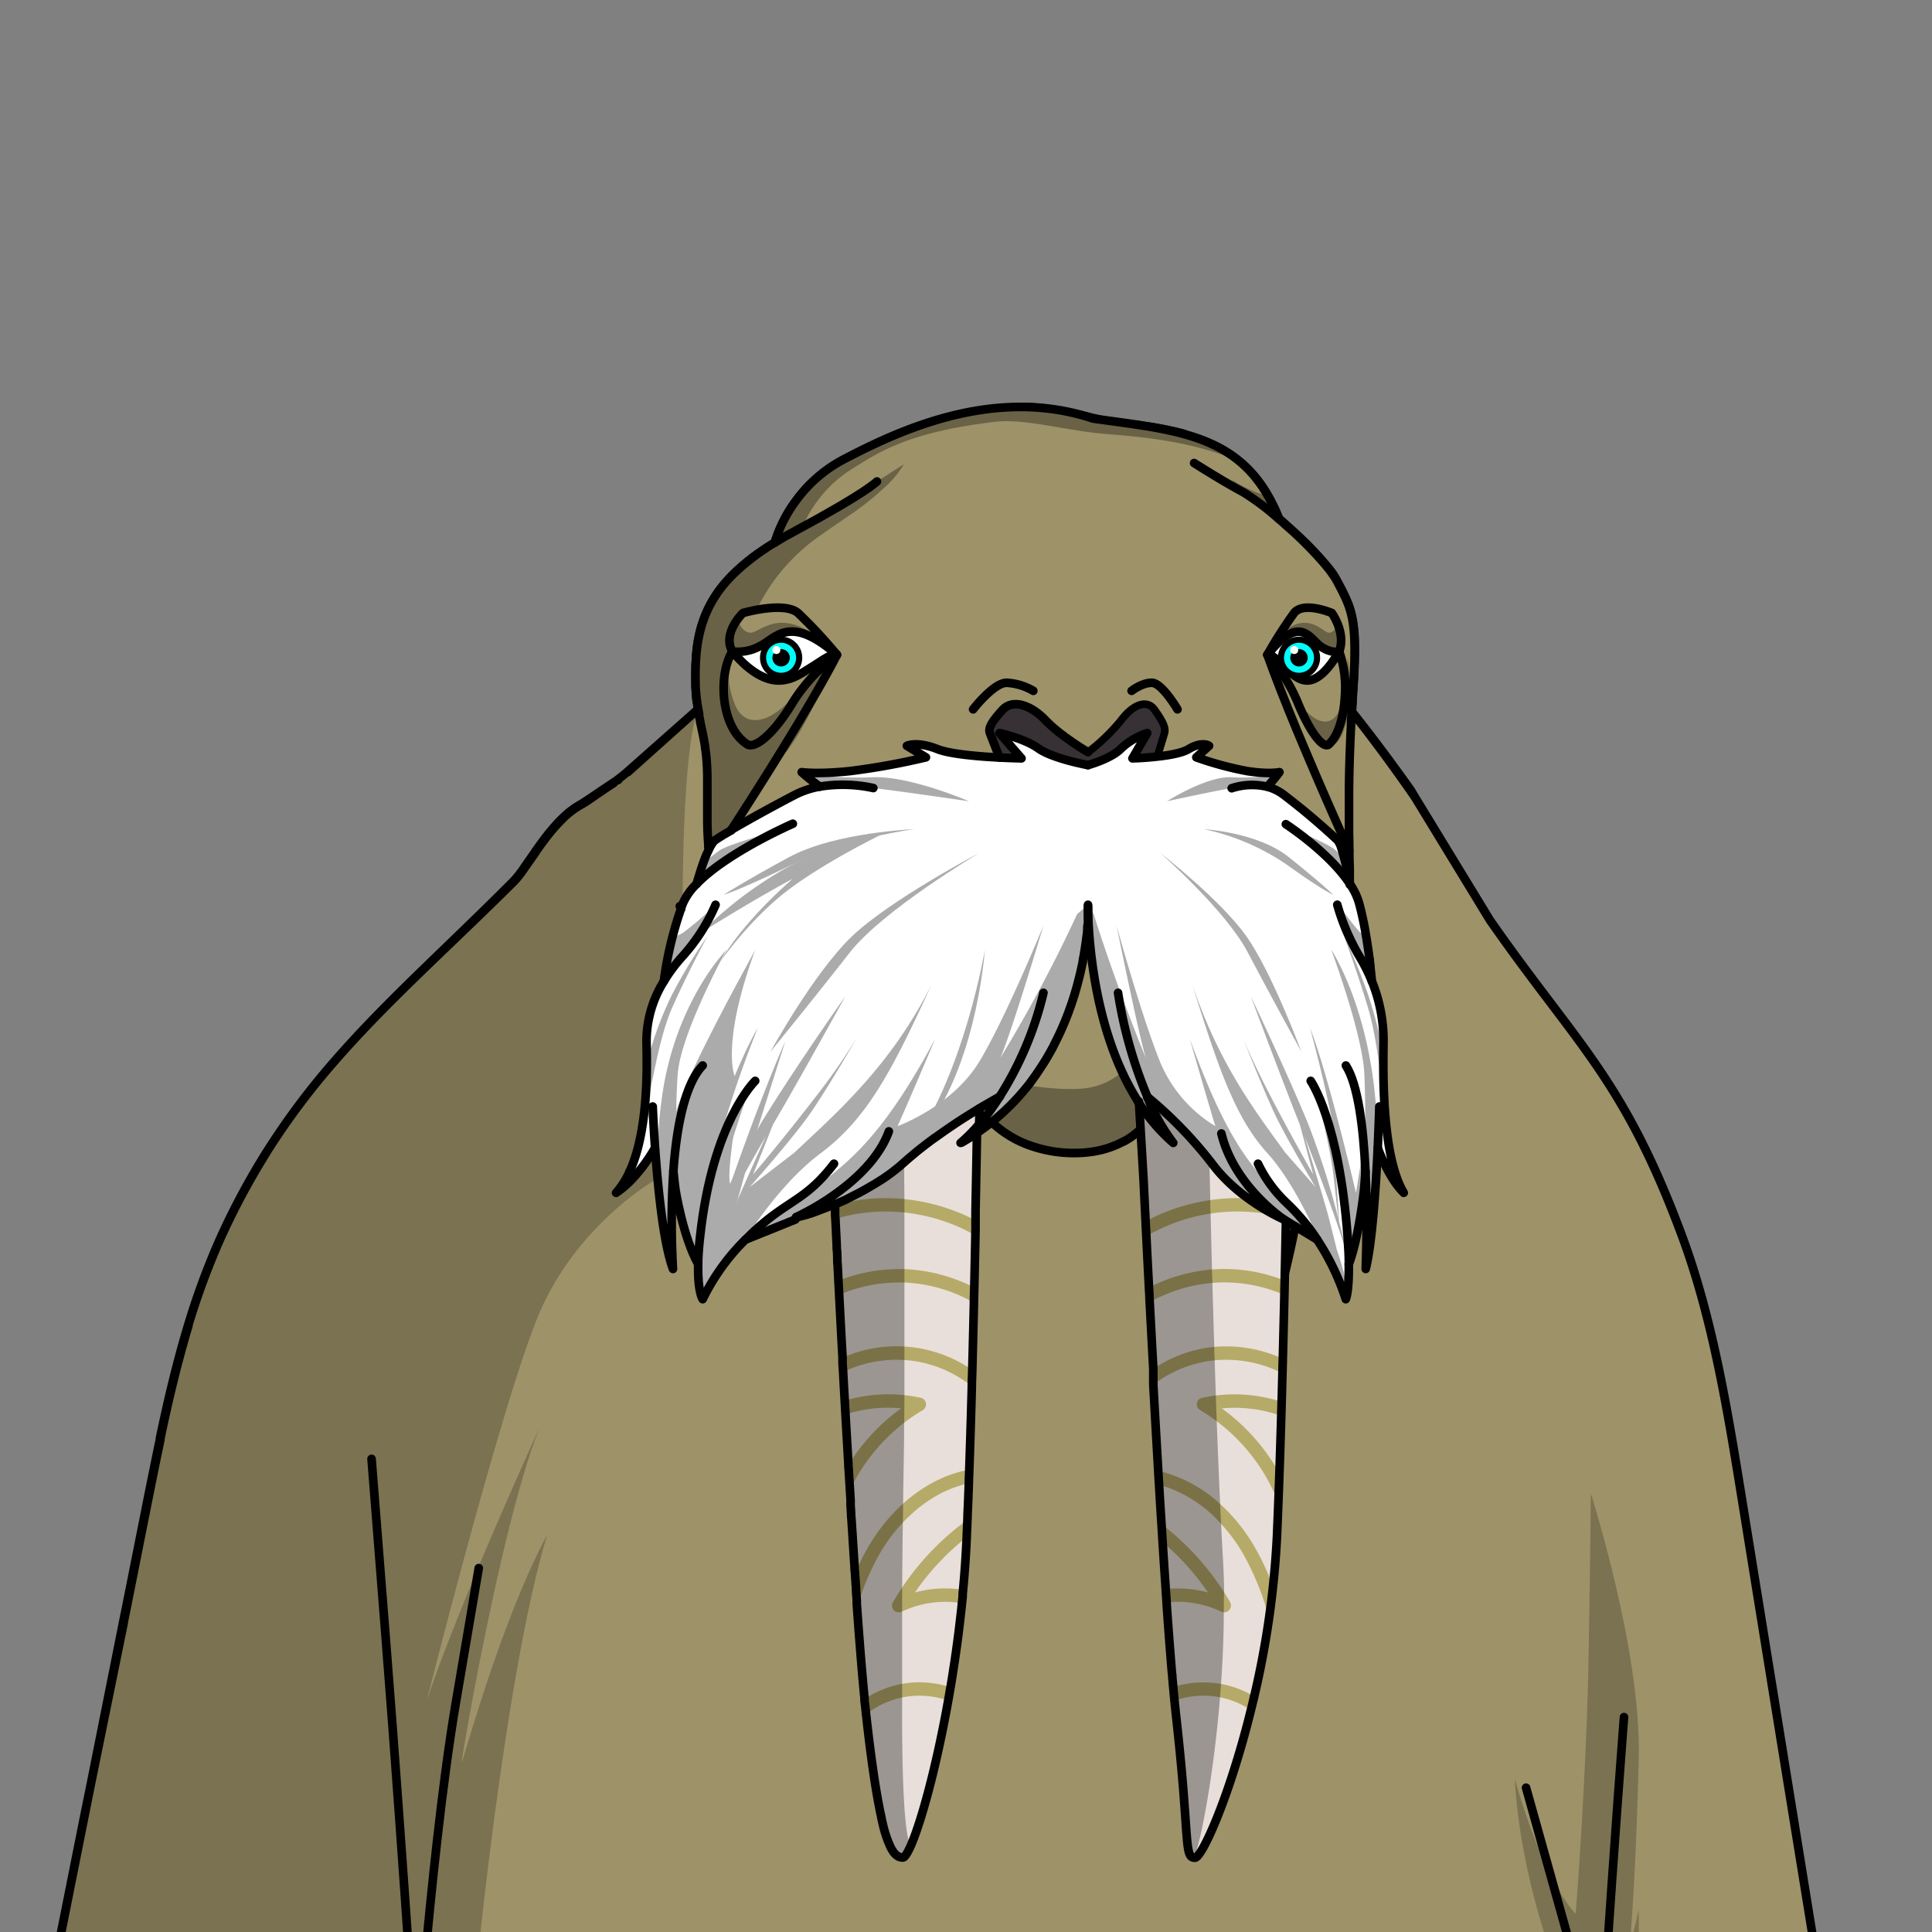 <svg xmlns="http://www.w3.org/2000/svg" viewBox="0 0 432 432">
  <rect x="0" y="0" width="432" height="432" fill="#808080" stroke="none"/>
  <defs>
    <style>.BUNTAI_WALRUS_BODY_BUNTAI_WALRUS_BODY-03_cls-1{isolation:isolate;}.BUNTAI_WALRUS_BODY_BUNTAI_WALRUS_BODY-03_cls-2{fill:#9e9268;}.BUNTAI_WALRUS_BODY_BUNTAI_WALRUS_BODY-03_cls-3{opacity:0.22;}.BUNTAI_WALRUS_BODY_BUNTAI_WALRUS_BODY-03_cls-12,.BUNTAI_WALRUS_BODY_BUNTAI_WALRUS_BODY-03_cls-3,.BUNTAI_WALRUS_BODY_BUNTAI_WALRUS_BODY-03_cls-5{mix-blend-mode:multiply;}.BUNTAI_WALRUS_BODY_BUNTAI_WALRUS_BODY-03_cls-11,.BUNTAI_WALRUS_BODY_BUNTAI_WALRUS_BODY-03_cls-14,.BUNTAI_WALRUS_BODY_BUNTAI_WALRUS_BODY-03_cls-4{fill:none;stroke:#000;stroke-linecap:round;stroke-linejoin:round;}.BUNTAI_WALRUS_BODY_BUNTAI_WALRUS_BODY-03_cls-4{stroke-width:1.93px;}.BUNTAI_WALRUS_BODY_BUNTAI_WALRUS_BODY-03_cls-12,.BUNTAI_WALRUS_BODY_BUNTAI_WALRUS_BODY-03_cls-5{opacity:0.33;}.BUNTAI_WALRUS_BODY_BUNTAI_WALRUS_BODY-03_cls-6{fill:#e8dfda;}.BUNTAI_WALRUS_BODY_BUNTAI_WALRUS_BODY-03_cls-7{fill:#b6aa68;}.BUNTAI_WALRUS_BODY_BUNTAI_WALRUS_BODY-03_cls-8{fill:#373135;}.BUNTAI_WALRUS_BODY_BUNTAI_WALRUS_BODY-03_cls-9{fill:#fff;}.BUNTAI_WALRUS_BODY_BUNTAI_WALRUS_BODY-03_cls-10{fill:#7d6541;}.BUNTAI_WALRUS_BODY_BUNTAI_WALRUS_BODY-03_cls-11{stroke-width:1.7px;}.BUNTAI_WALRUS_BODY_BUNTAI_WALRUS_BODY-03_cls-13{fill:#00fffa;}.BUNTAI_WALRUS_BODY_BUNTAI_WALRUS_BODY-03_cls-14{stroke-width:1.37px;}</style>
  </defs>
  <g class="BUNTAI_WALRUS_BODY_BUNTAI_WALRUS_BODY-03_cls-1">
    <g id="body">
      <path class="BUNTAI_WALRUS_BODY_BUNTAI_WALRUS_BODY-03_cls-2" d="M138.29,174.34l0,0,0,0v0c-.56.57-.89.93-1,1l0,0-.21.13c-1.95,1.27-3.68,2.34-5,3.14l-1.78,1-.24.14-.23.13a18.74,18.74,0,0,0-3.59,2.68l-.18.18-.11.11-.08.08,0,0-.21.2-.28.28-.13.14a42.19,42.19,0,0,0-3.5,4.15l0,0c-.65.86-1.27,1.73-1.86,2.57l0,.05,0,0-.71,1c-.73,1.07-1.42,2.08-2.06,3a21.82,21.82,0,0,1-2.06,2.58l-.12.12C99.92,212,86.69,223.69,75.11,236.93l-.1.12A162.49,162.49,0,0,0,60,257c-.11.15-.2.31-.3.46l0,0,0,.05c-.43.68-.86,1.37-1.28,2.07s-.71,1.18-1.06,1.78-.67,1.14-1,1.72-.67,1.16-1,1.75-.66,1.19-1,1.79l-.3.55c-.23.42-.45.84-.67,1.27l-.12.22-.51,1-.57,1.12-.29.57c-.26.53-.53,1.06-.78,1.61-.5,1-1,2.06-1.48,3.12-.38.82-.74,1.64-1.1,2.47l-.06.14a165.64,165.64,0,0,0-6.38,17.55l0,.13s0,0,0,.06a.24.24,0,0,0,0,.08s0,.1-.05.15-.09.33-.14.49c-.23.78-.46,1.55-.68,2.33-.3,1-.59,2.09-.87,3.13q-.86,3.14-1.63,6.29t-1.48,6.3q-.72,3.19-1.39,6.4a1.84,1.84,0,0,0,0,.25c-.09.42-.18.84-.26,1.26s-.16.75-.23,1.13q-.26,1.17-.48,2.34c-.58,2.76-1.13,5.53-1.69,8.29s-1.05,5.27-1.57,7.91c-.07.32-.13.64-.19,1a.14.14,0,0,0,0,.07l-.18.89c-.06.3-.12.59-.17.89-.18.87-.35,1.75-.52,2.62-.06.26-.11.52-.16.78-.2,1-.4,2-.59,3-.1.47-.19.93-.28,1.4-.05.23-.09.45-.14.68s-.09.43-.13.65c-.08.42-.17.84-.25,1.26s-.16.78-.23,1.17-.15.73-.22,1.09-.13.66-.2,1l-.18.89c0,.14-.06.27-.08.41l-.21,1c0,.18-.07.37-.11.55s-.06.28-.08.42l-.06.29,0,.16L19,405.37c0,.18-.07.37-.11.55l-7,35.06H406.62q-8.58-53-17.17-106.08c-3.24-20-6.53-40.24-13.44-58.79-13.08-35.14-23.45-42.51-42.86-70.37l-16.64-27.29-.05-.08c-.3-.5-.63-1-1-1.6,0,0-1.41-2-3.58-5l-.11-.15c-2.06-2.81-4.78-6.46-7.64-10.1l0,0-.61-.79c-.13-.15-.25-.31-.38-.47l-.13-.17-.12-.14-.62-.78c.06-1.07.11-2.15.18-3.22,0-.56.06-1.1.1-1.65.23-3.47.35-6.28.36-8.63,0-1.67,0-3.11-.14-4.37q-.06-.76-.15-1.44l-.09-.67a21.42,21.42,0,0,0-.66-2.92c-.05-.18-.11-.35-.17-.52-.11-.35-.24-.69-.37-1a48.05,48.05,0,0,0-2.28-4.66c-.12-.24-.26-.48-.41-.73l0-.05c-.14-.24-.3-.48-.47-.72l0-.05c-.17-.25-.35-.51-.55-.77l0,0c-.2-.26-.41-.54-.64-.82h0a73.21,73.21,0,0,0-6.84-7.22c-1.38-1.3-2.79-2.56-4.16-3.74-.21-.53-.42-1-.64-1.56-.07-.15-.14-.29-.2-.44-.16-.36-.33-.71-.49-1-.09-.17-.17-.34-.25-.51l-.39-.73a29.68,29.68,0,0,0-3.53-5.27l-.13-.15c-.24-.28-.49-.56-.74-.82l-.2-.22-.73-.73-.24-.23c-.24-.23-.49-.45-.74-.67l-.25-.22c-.25-.21-.51-.43-.77-.63l-.24-.18c-.27-.21-.54-.42-.82-.61l-.17-.12a28.67,28.67,0,0,0-4.21-2.41l-.06,0-.95-.42-.28-.12c-.29-.13-.6-.25-.9-.36l-.36-.14-.89-.32-.39-.14-.9-.29-.4-.13-.94-.27L264.7,97l-1-.26-.32-.08-1.08-.26-.08,0c-1.72-.39-3.5-.73-5.34-1l-.23,0-1.21-.19-.31-.05-1.2-.19-.33,0-1.26-.19-.23,0-5-.69c-6.27-1.42-13.65-3.54-20.52-2.94a60,60,0,0,0-6.21.5c-.5.06-1,.14-1.48.22h-.06c-2,.3-4,.71-5.88,1.18-9.61,2.38-18,6.48-24.26,9.74-.5.27-1,.54-1.45.82l-.45.27c-.39.24-.77.49-1.14.74l-.47.32-.91.67-.25.19-.24.19c-.3.24-.59.47-.87.72l-.52.45-.71.66-.4.38c-.31.31-.61.61-.9.92l-.17.19-.82.92a1.83,1.83,0,0,1-.13.16l-.26.31,0,0c-.2.25-.4.49-.58.74h0s0,0,0,0a33.13,33.13,0,0,0-4.28,7.42s0,0,0,0l-.22.55s0,0,0,0c-.07.18-.13.34-.18.5s0,0,0,0a13.94,13.94,0,0,0-.44,1.39h0c-1,.65-2,1.29-3,1.94l-.09.06a40.85,40.85,0,0,0-8.24,7.28A26.63,26.63,0,0,0,155.84,145c-.09.69-.15,1.39-.2,2.12,0,.57-.07,1.12-.09,1.66,0,.14,0,.29,0,.43q0,.61,0,1.2v.36c0,.49,0,1,0,1.41a1.93,1.93,0,0,0,0,.24c0,.37,0,.73,0,1.07l0,.43.06.86,0,.38c0,.36.07.7.11,1,0,.18,0,.35.07.53s0,.34.07.5.06.41.1.61,0,.18,0,.27l.09.56-.27.23-.18.15L140.4,172.63l-1.05.64Zm0,0,0,0,0,0v0c-.56.57-.89.93-1,1l0,0-.21.13c-1.95,1.27-3.68,2.34-5,3.14l-1.78,1-.24.14-.23.13a18.74,18.74,0,0,0-3.59,2.68l-.18.18-.11.11-.08.08,0,0-.21.2-.28.28-.13.14a42.19,42.19,0,0,0-3.5,4.15l0,0c-.65.86-1.27,1.73-1.86,2.57l0,.05,0,0-.71,1c-.73,1.07-1.42,2.08-2.06,3a21.82,21.82,0,0,1-2.06,2.58l-.12.12C99.92,212,86.69,223.69,75.11,236.93l-.1.12A162.49,162.49,0,0,0,60,257c-.11.15-.2.31-.3.46l0,0,0,.05c-.43.68-.86,1.37-1.28,2.07s-.71,1.18-1.06,1.78-.67,1.14-1,1.72-.67,1.16-1,1.75-.66,1.19-1,1.79l-.3.55c-.23.42-.45.84-.67,1.27l-.12.22-.51,1-.57,1.12-.29.57c-.26.53-.53,1.06-.78,1.61-.5,1-1,2.06-1.48,3.12-.38.82-.74,1.64-1.1,2.47l-.06.14a165.64,165.64,0,0,0-6.38,17.55l0,.13s0,0,0,.06a.24.24,0,0,0,0,.08s0,.1-.05.15-.09.33-.14.49c-.23.78-.46,1.55-.68,2.33-.3,1-.59,2.09-.87,3.13q-.86,3.14-1.63,6.29t-1.48,6.3q-.72,3.19-1.39,6.4a1.84,1.84,0,0,0,0,.25c-.09.42-.18.84-.26,1.26s-.16.75-.23,1.13q-.26,1.17-.48,2.34c-.58,2.76-1.13,5.53-1.69,8.29s-1.05,5.27-1.57,7.91c-.07.32-.13.64-.19,1a.14.14,0,0,0,0,.07l-.18.89c-.06.3-.12.59-.17.89-.18.87-.35,1.75-.52,2.62-.06.26-.11.52-.16.78-.2,1-.4,2-.59,3-.1.47-.19.93-.28,1.4-.05.23-.09.45-.14.68s-.09.43-.13.65c-.08.42-.17.84-.25,1.26s-.16.78-.23,1.17-.15.73-.22,1.09-.13.66-.2,1l-.18.89c0,.14-.06.27-.08.41l-.21,1c0,.18-.07.37-.11.55s-.06.28-.08.42l-.06.29,0,.16L19,405.37c0,.18-.07.37-.11.55l-7,35.06H406.62q-8.58-53-17.17-106.08c-3.24-20-6.53-40.24-13.44-58.79-13.08-35.14-23.45-42.51-42.86-70.37l-16.64-27.29-.05-.08c-.3-.5-.63-1-1-1.6h-.26c-.45-.72-.94-1.49-1.49-2.31l-.11-.16c-.52-.78-1.09-1.62-1.72-2.51l-.11-.15c-2.07-2.93-4.74-6.48-8.27-10.92-.13-.15-.25-.31-.38-.47l-.13-.17a1.34,1.34,0,0,1-.11-.14h0l-.62-.78c.06-1.07.11-2.15.18-3.22,0-.56.06-1.1.1-1.65.23-3.47.35-6.28.36-8.63,0-1.67,0-3.11-.14-4.37q-.06-.76-.15-1.44l-.09-.67a21.42,21.42,0,0,0-.66-2.92c-.05-.18-.11-.35-.17-.52-.11-.35-.24-.69-.37-1a48.05,48.05,0,0,0-2.28-4.66c-.12-.24-.26-.48-.41-.73l0-.05c-.14-.24-.3-.48-.47-.72l0-.05c-.17-.25-.35-.51-.55-.77l0,0c-.2-.26-.41-.54-.64-.82h0a73.21,73.21,0,0,0-6.84-7.22c-1.38-1.3-2.79-2.56-4.16-3.74-.21-.53-.42-1-.64-1.56-.07-.15-.14-.29-.2-.44-.16-.36-.33-.71-.49-1-.09-.17-.17-.34-.25-.51l-.39-.73a29.68,29.68,0,0,0-3.53-5.27l-.13-.15c-.24-.28-.49-.56-.74-.82l-.2-.22-.73-.73-.24-.23c-.24-.23-.49-.45-.74-.67l-.25-.22c-.25-.21-.51-.43-.77-.63l-.24-.18c-.27-.21-.54-.42-.82-.61l-.17-.12a28.67,28.67,0,0,0-4.21-2.41l-.06,0-.95-.42-.28-.12c-.29-.13-.6-.25-.9-.36l-.36-.14-.89-.32-.39-.14-.9-.29-.4-.13-.94-.27L264.7,97l-1-.26-.32-.08-1.08-.26-.08,0c-1.72-.39-3.5-.73-5.34-1l-.23,0-1.21-.19-.31-.05-1.2-.19-.33,0-1.26-.19-.23,0-5-.69c-6.27-1.42-13.65-3.54-20.52-2.94a60,60,0,0,0-6.21.5c-.5.06-1,.14-1.48.22h-.06c-2,.3-4,.71-5.88,1.18-9.61,2.38-18,6.48-24.26,9.74-.5.27-1,.54-1.45.82l-.45.27c-.39.24-.77.49-1.14.74l-.47.32-.91.67-.25.19-.24.19c-.3.24-.59.47-.87.72l-.52.45-.71.66-.4.38c-.31.31-.61.61-.9.92l-.17.19-.82.92a1.83,1.83,0,0,1-.13.16l-.26.31,0,0c-.2.25-.4.49-.58.74h0s0,0,0,0a33.13,33.13,0,0,0-4.28,7.42s0,0,0,0l-.22.55s0,0,0,0c-.07.18-.13.34-.18.5s0,0,0,0a13.94,13.94,0,0,0-.44,1.39h0c-1,.65-2,1.29-3,1.94l-.09.06a40.85,40.85,0,0,0-8.24,7.28A26.63,26.63,0,0,0,155.84,145c-.09.69-.15,1.39-.2,2.12,0,.57-.07,1.12-.09,1.66,0,.14,0,.29,0,.43q0,.61,0,1.2v.36c0,.49,0,1,0,1.41a1.93,1.93,0,0,0,0,.24c0,.37,0,.73,0,1.07l0,.43.06.86,0,.38c0,.36.07.7.11,1,0,.18,0,.35.07.53s0,.34.07.5.06.41.1.61,0,.18,0,.27l.09.56-.27.23-.18.15L140.4,172.63l-1.05.64Z" />
      <g class="BUNTAI_WALRUS_BODY_BUNTAI_WALRUS_BODY-03_cls-3">
        <path d="M136.86,175.33l15.8,26.89c-1.55,2.74-3.14,15.51-3.26,15.69s-4.62,6.61-4.31,17.29-.58,18.51-6.17,30.3c3.41-2,7.29-8.36,7.29-8.36l.26,6.7S128.64,274,120.25,294.46s-24.87,86-24.87,86,5.3-17.25,25.34-61.41c-8.39,20.62-17.48,73.75-17.48,74.92s8.39-30.76,19.11-50.78C113,374,106.5,441,106.5,441H11.88c-.67,0,6-30.51,7-35.06,0-.18.07-.37.11-.55v0L27.44,363l0-.16.06-.29c0-.14,0-.28.08-.42s.07-.37.11-.55l.21-1c0-.14.05-.27.08-.41l.18-.89c.07-.33.13-.66.2-1s.14-.73.22-1.09.15-.78.23-1.17.17-.84.25-1.26c0-.22.08-.43.13-.65s.09-.45.14-.68c.09-.47.18-.93.28-1.4.19-1,.39-2,.59-3,.05-.26.1-.52.16-.78.17-.87.34-1.75.52-2.62,0-.13.05-.26.08-.39.1-.48.2-1,.29-1.46.06-.32.12-.64.19-1,1.33-6.56,2.76-13.69,4-19.67.08-.42.17-.84.26-1.26a1.84,1.84,0,0,1,0-.25,229.56,229.56,0,0,1,6.19-24.94c0-.05,0-.1.05-.15a.24.24,0,0,1,0-.08s0,0,0-.06l0-.13c1.65-5.16,3.67-10.73,6.38-17.55l.06-.14a120.75,120.75,0,0,1,11.13-21l0-.05,0,0c.1-.15.19-.31.3-.46a231.5,231.5,0,0,1,15-19.95l.1-.12c7.14-8.68,23.31-23.81,32.48-32.84a156.31,156.31,0,0,0,12.1-13.52l0,0,0-.05c2.47-3.07,4.25-5.47,5.38-6.75l.13-.14.28-.28.21-.2,0,0,.08-.08Z" />
        <path d="M348.37,441s-8.39-20.41-9.67-43.24c6.84,23.91,13.63,30.17,13.63,30.17s2.45-30.65,2.91-59,.47-35,.47-35,11.3,35.19,10.72,59.19-1.63,37.05-1.63,37.05l-.24,4.66,1.89-7.81v9l.91,5Z" />
        <path d="M138.29,174.34l0,0,0,0c-.56.57-.89.93-1,1l0,0-.08.35v.07L136,181.25l5.59,22.57,11.06-1.6s-.17-35.06,3.51-43.54l-.27.23-.18.15-16.37,14.21Z" />
        <path d="M218.88,91.74S191.93,100.48,186.4,109a66.34,66.34,0,0,0-7.75,16.37s1.16-12.79,5.41-19.68c-7.56,12.63-8,16.36-9.31,19.68S163.1,140.61,162.63,151,168,169.91,168,169.91s-10.8-7.26-12-12.06-1.78-19.56,5.87-27.25,10-7.8,11.78-10.69,6-12.89,11.66-15.65,20.8-12.76,33.79-12.52Z" />
      </g>
      <path class="BUNTAI_WALRUS_BODY_BUNTAI_WALRUS_BODY-03_cls-4" d="M389.45,334.9c-3.24-20-6.53-40.24-13.44-58.79-13.08-35.14-23.45-42.51-42.86-70.37l-16.64-27.29c-.32-.53-.66-1.09-1-1.68,0,0-6.55-9.32-13.21-17.61.06-1.07.11-2.15.18-3.22,0-.56.06-1.1.1-1.65.23-3.47.35-6.28.36-8.63,0-1.67,0-3.11-.14-4.37q-.06-.76-.15-1.44l-.09-.67a21.42,21.42,0,0,0-.66-2.92c-.05-.18-.11-.35-.17-.52-.11-.35-.24-.69-.37-1a48.05,48.05,0,0,0-2.28-4.66c-.12-.24-.26-.48-.41-.73l0-.05c-.14-.24-.3-.48-.47-.72l0-.05c-.17-.25-.35-.51-.55-.77l0,0c-.2-.26-.41-.54-.64-.82h0a73.21,73.21,0,0,0-6.84-7.22c-1.38-1.3-2.79-2.56-4.16-3.74-.21-.53-.42-1-.64-1.56-.07-.15-.14-.29-.2-.44-.16-.36-.33-.71-.49-1-.09-.17-.17-.34-.25-.51l-.39-.73a29.68,29.68,0,0,0-3.53-5.27l-.13-.15c-.24-.28-.49-.56-.74-.82l-.2-.22-.73-.73-.24-.23c-.24-.23-.49-.45-.74-.67l-.25-.22c-.25-.21-.51-.43-.77-.63l-.24-.18c-.27-.21-.54-.42-.82-.61l-.17-.12a28.67,28.67,0,0,0-4.21-2.41l-.06,0-.95-.42-.28-.12c-.29-.13-.6-.25-.9-.36l-.36-.14-.89-.32-.39-.14-.9-.29-.4-.13-.94-.27L264.7,97l-1-.26-.32-.08-1.08-.26-.08,0c-1.72-.39-3.5-.73-5.34-1l-.23,0-1.21-.19-.31-.05-1.2-.19-.33,0-1.26-.19-.23,0-5-.69c-6.27-1.42-13.65-3.54-20.52-2.94a60,60,0,0,0-6.21.5c-.5.06-1,.14-1.48.22h-.06c-2,.3-4,.71-5.88,1.18-9.61,2.38-18,6.48-24.26,9.74-.5.27-1,.54-1.45.82l-.45.27c-.39.24-.77.49-1.14.74l-.47.32-.91.67-.25.19-.24.19c-.3.24-.59.47-.87.72l-.52.45-.71.66-.4.38c-.31.31-.61.61-.9.92l-.17.19-.82.92a1.83,1.83,0,0,1-.13.16l-.29.34c-.2.25-.4.49-.58.74h0s0,0,0,0a33.13,33.13,0,0,0-4.28,7.42s0,0,0,0l-.22.55s0,0,0,0c-.07.18-.13.34-.18.5s0,0,0,0a13.94,13.94,0,0,0-.44,1.39h0c-1.08.67-2.11,1.33-3.08,2a40.85,40.85,0,0,0-8.24,7.28A26.63,26.63,0,0,0,155.84,145c-.09.69-.15,1.39-.2,2.12,0,.57-.07,1.12-.09,1.66,0,.14,0,.29,0,.43q0,.61,0,1.2v.36c0,.49,0,1,0,1.41a1.93,1.93,0,0,0,0,.24c0,.37,0,.73,0,1.07l0,.43.06.86,0,.38c0,.36.07.7.11,1,0,.18,0,.35.07.53s0,.34.07.5.06.41.1.61,0,.18,0,.27l.09.56-.27.23-15.5,13.72c-.81.71-1.61,1.33-2.11,1.71l0,0,0,0-.44.33c-3.62,2.39-6.53,4.43-7.8,5.19l-.23.13a18.74,18.74,0,0,0-3.59,2.68c-.13.13-.27.25-.4.39l-.21.2-.28.28-.13.14a42.19,42.19,0,0,0-3.5,4.15l0,0c-.65.86-1.27,1.73-1.86,2.57-1,1.48-2,2.88-2.82,4.07a21.82,21.82,0,0,1-2.06,2.58l-.12.12C99.92,212,86.69,223.69,75.11,236.93l-.1.12A162.49,162.49,0,0,0,60,257c-.11.15-.2.31-.3.46a160.2,160.2,0,0,0-10.08,18.65c-.38.82-.74,1.64-1.1,2.47l-.06.14a165.64,165.64,0,0,0-6.38,17.55c-2.52,8.32-4.52,16.82-6.32,25.36a1.84,1.84,0,0,0,0,.25c-.92,4.34-1.79,8.68-2.66,13q-1.91,9.59-3.82,19.18c0,.22-.09.43-.13.65l-.9,4.51-.18.89c0,.14-.06.27-.08.41l-.21,1c0,.18-.07.37-.11.55s-.06.28-.08.42l-.06.29q-4.3,21.54-8.6,43.08l-7,35.06H406.62Q398,387.94,389.45,334.9ZM137.18,175.12l-.21.14c-3.11,2-5.45,3.77-6.75,4.51l-.24.14-.23.13a18.74,18.74,0,0,0-3.59,2.68l-.18.18-.11.11-.08.08,0,0-.21.2-.28.28-.13.14a42.19,42.19,0,0,0-3.5,4.15l0,0c-.65.86-1.27,1.73-1.86,2.57l0,.05c-1,1.46-2,2.84-2.79,4a21.82,21.82,0,0,1-2.06,2.58l-.12.12C99.92,212,86.69,223.69,75.11,236.93l-.1.12A162.49,162.49,0,0,0,60,257c-.11.15-.2.31-.3.46l0,0,0,.05c-.43.68-.86,1.37-1.28,2.07s-.71,1.18-1.06,1.78a159.15,159.15,0,0,0-7.69,14.72c-.38.82-.74,1.64-1.1,2.47l-.06.14a165.64,165.64,0,0,0-6.38,17.55l0,.13s0,0,0,.06c-.3,1-.6,2-.89,3.05s-.59,2.09-.87,3.13q-.86,3.14-1.63,6.29t-1.48,6.3q-.72,3.19-1.39,6.4a1.84,1.84,0,0,0,0,.25c-.09.42-.18.84-.26,1.26-.83,3.92-1.61,7.84-2.4,11.76-.88,4.44-1.78,8.89-2.65,13.34-.06.26-.11.52-.16.78-.2,1-.4,2-.59,3-.1.47-.19.93-.28,1.4-.05.23-.09.45-.14.68s-.09.43-.13.65c-.08.42-.17.84-.25,1.26s-.16.78-.23,1.17-.15.73-.22,1.09-.13.66-.2,1l-.18.89c0,.14-.06.27-.08.41l-.21,1c0,.18-.07.37-.11.55s-.06.28-.08.42l-.06.29,0,.16L19,405.37c0,.18-.07.37-.11.55l-7,35.06H406.62q-8.58-53-17.17-106.08c-3.24-20-6.53-40.24-13.44-58.79-13.08-35.14-23.45-42.51-42.86-70.37l-16.64-27.29c-.32-.53-7.58-11-14.24-19.29.06-1.07.11-2.15.18-3.22,0-.56.06-1.1.1-1.65.23-3.47.35-6.28.36-8.63,0-1.67,0-3.11-.14-4.37q-.06-.76-.15-1.44l-.09-.67a21.42,21.42,0,0,0-.66-2.92c-.05-.18-.11-.35-.17-.52-.11-.35-.24-.69-.37-1a48.05,48.05,0,0,0-2.28-4.66c-.12-.24-.26-.48-.41-.73l0-.05c-.14-.24-.3-.48-.47-.72l0-.05c-.17-.25-.35-.51-.55-.77l0,0c-.2-.26-.41-.54-.64-.82h0a73.21,73.21,0,0,0-6.84-7.22c-1.38-1.3-2.79-2.56-4.16-3.74-.21-.53-.42-1-.64-1.56-.07-.15-.14-.29-.2-.44-.16-.36-.33-.71-.49-1-.09-.17-.17-.34-.25-.51l-.39-.73a29.68,29.68,0,0,0-3.53-5.27l-.13-.15c-.24-.28-.49-.56-.74-.82l-.2-.22-.73-.73-.24-.23c-.24-.23-.49-.45-.74-.67l-.25-.22c-.25-.21-.51-.43-.77-.63l-.24-.18c-.27-.21-.54-.42-.82-.61l-.17-.12a28.67,28.67,0,0,0-4.21-2.41l-.06,0-.95-.42-.28-.12c-.29-.13-.6-.25-.9-.36l-.36-.14-.89-.32-.39-.14-.9-.29-.4-.13-.94-.27L264.7,97l-1-.26-.32-.08-1.08-.26-.08,0c-1.72-.39-3.5-.73-5.34-1l-.23,0-1.21-.19-.31-.05-1.2-.19-.33,0-1.26-.19-.23,0-5-.69c-6.27-1.42-13.65-3.54-20.52-2.94a60,60,0,0,0-6.21.5c-.5.06-1,.14-1.48.22h-.06c-2,.3-4,.71-5.88,1.18-9.61,2.38-18,6.48-24.26,9.74-.5.27-1,.54-1.45.82l-.45.27c-.39.24-.77.49-1.14.74l-.47.32-.91.67-.25.19-.24.19c-.3.24-.59.47-.87.72l-.52.45-.71.66-.4.38c-.31.31-.61.61-.9.92l-.17.19-.82.92a1.83,1.83,0,0,1-.13.16l-.26.31,0,0c-.2.25-.4.49-.58.74h0s0,0,0,0a33.13,33.13,0,0,0-4.28,7.42s0,0,0,0l-.22.55s0,0,0,0c-.07.18-.13.34-.18.5s0,0,0,0a13.94,13.94,0,0,0-.44,1.39h0c-1,.65-2,1.29-3,1.94l-.09.06a40.85,40.85,0,0,0-8.24,7.28A26.63,26.63,0,0,0,155.84,145c-.09.69-.15,1.39-.2,2.12,0,.57-.07,1.12-.09,1.66,0,.14,0,.29,0,.43q0,.61,0,1.2v.36c0,.49,0,1,0,1.41a1.93,1.93,0,0,0,0,.24c0,.37,0,.73,0,1.07l0,.43.06.86,0,.38c0,.36.07.7.11,1,0,.18,0,.35.07.53s0,.34.07.5.06.41.1.61,0,.18,0,.27l.09.56-.27.23-.18.15L140.4,172.63m-2.18,1.78v0l0,0,0,0" />
      <polyline class="BUNTAI_WALRUS_BODY_BUNTAI_WALRUS_BODY-03_cls-4" points="341.23 399.73 346.65 419.09 352.78 440.98" />
      <path class="BUNTAI_WALRUS_BODY_BUNTAI_WALRUS_BODY-03_cls-4" d="M359.07,441c1.62-25.38,4.06-57.05,4.06-57.05" />
      <path class="BUNTAI_WALRUS_BODY_BUNTAI_WALRUS_BODY-03_cls-4" d="M94.77,441c1.57-17.37,4.11-42.39,7.16-60.27l5.12-30.1" />
      <path class="BUNTAI_WALRUS_BODY_BUNTAI_WALRUS_BODY-03_cls-4" d="M83.08,326.21s.06.92,3.19,40.35c2,25.22,4.12,55.1,5.45,74.42" />
      <path class="BUNTAI_WALRUS_BODY_BUNTAI_WALRUS_BODY-03_cls-2" d="M302.55,154.28c-.42,10.45-.24,23.68-1,34-.26,3.93-3.52,4.66-4.48,9,2.43,24.5-3.23,32.24-16.13,43.22-5.92,5.05-13.5,10-21.59,7.74a16.11,16.11,0,0,1-4.78-2.12l-.09.13c0,.09.37,6.14.38,6.47-9.11,8.07-24.71,6.23-33.19-1.87-.33-.6-1-1.84-1.45-2.63a33,33,0,0,1-6.43.53c-10.34.1-19.61-5.1-28.31-10.1a11.58,11.58,0,0,1-3.47-2.86,0,0,0,0,1,0,0c-9.54-9-16.61-26.09-13.14-40.93h0c-1.27-1.43-9,2.33-8.8.89-1.44-4.86-1.27-13.8-1.67-19.56a0,0,0,0,1,0,0c0-.65,0-1.34,0-2,0,0,0,0,0,0h0a47.17,47.17,0,0,0-.39-6.21c0-.21,0-.42-.08-.62,0,0,0,0,0,0-4.93-17.77-2.94-36.5,15.38-45.91h0c5.76-19,29.2-26.35,47.18-29.8,9-1.58,17.91.44,26.63,2.43,9,1.32,18.33,2.09,26.38,6.61,7,3.35,9.61,10.62,13.7,16.45C300.68,130.66,303.73,130.5,302.55,154.28Z" />
      <path class="BUNTAI_WALRUS_BODY_BUNTAI_WALRUS_BODY-03_cls-5" d="M274.44,101.17c-.33-.22-.67-.42-1-.62a30.9,30.9,0,0,0-3.1-1.55l-1-.43-1.15-.44c-.28-.11-.57-.21-.86-.3-.6-.21-1.22-.4-1.85-.58l-.82-.23c-.22-.07-.44-.13-.67-.18l-1.48-.37c-.57-.14-1.16-.27-1.76-.39l-1-.2-2-.36-1.3-.22c-2.07-.34-4.2-.65-6.41-1L247.62,94l-.57-.08h0l-2.62-.36-1-.31-.35-.1c-.4-.13-.81-.24-1.21-.35l-1-.28c-.53-.14-1.05-.26-1.58-.38-.69-.15-1.39-.28-2.08-.41s-1.33-.21-2-.3-1-.13-1.55-.18l-.74-.07c-1.19-.11-2.37-.18-3.55-.19l-1.18,0c-.52,0-1,0-1.56,0-1.66,0-3.3.16-4.92.35l-1.07.13-.19,0-1,.14-.58.09c-12.93-.1-27.91,9.78-33.52,12.52-2.42,1.19-4.58,3.71-6.4,6.44-.18.21-.35.43-.52.65l0,0-.09.13-.08.12c-.44.58-.84,1.16-1.22,1.72a31.81,31.81,0,0,0-2.31,4.13c-.12.24-.22.47-.32.7s-.19.44-.27.64-.12.31-.18.45l-.23.61a.08.08,0,0,1,0,0,13.23,13.23,0,0,1-3.67,3.52l0,0c-.73.5-1.43,1-2.1,1.52l0,.18a77.51,77.51,0,0,0-5.93,5.44c-7.65,7.7-7,22.46-5.88,27.26a.19.19,0,0,1,0,.07c0,.26.08.52.13.78h0q.1.63.24,1.23a.13.13,0,0,1,0,.06c.14.71.29,1.4.44,2.1s.3,1.39.44,2.1l.24,1.2a.43.43,0,0,0,0,.11c0,.15.05.3.08.45s.1.59.15.9l0,.21s0,.06,0,.1,0,0,0,.06v0h0c0,.19,0,.38.07.58a.06.06,0,0,0,0,0c.09.64.16,1.31.21,2s.11,1.49.14,2.3c0,.2,0,.4,0,.6v.08a2.25,2.25,0,0,1,0,.26v.1c0,.12,0,.24,0,.37s0,.32,0,.48h0s0,0,0,0v.44c0,.4,0,.79,0,1.17,0,.13,0,.27,0,.4a0,0,0,0,0,0,0,7.07,7.07,0,0,0,.21,1.22c0,.18.11.35.17.53.38,1.07.14,18.89.91,19.86,1.61,2,4.66-12.91,6.18-11.25a5.87,5.87,0,0,1,1.81,3.08h0a8.42,8.42,0,0,0-.06,1.18v0a6.25,6.25,0,0,0,1.25,4h0c-.22,1-.41,2-.54,2.94,0,0-5.94,5.43-2.9-1.76-6.84-6.19,5.47-22.47,5.47-22.47h0a10.35,10.35,0,0,0,1.12-.85c7.58-6.49,12.53-20.53,12.53-20.53l.73-4.24a40.11,40.11,0,0,0-6.65,7.13l.59-1.11c-5.34,7.29-10.75,9.09-13.6,5.89-1.79-2-2.55-6.52-2.87-9.6a23,23,0,0,1,1-4.71c-2.14-4.1,2.45-8.46,2.45-8.46s1.38-.4,3.25-.74a43.07,43.07,0,0,1,14-16.2c2-1.4,4.3-3,6.81-4.7a61.57,61.57,0,0,0,7.4-5.88,22.19,22.19,0,0,0,4.56-5.42c-.48.32-16,10.53-22,12.59A28.61,28.61,0,0,1,191,104.55h0c5.37-3.34,12.13-8,31.83-10.27,6.77-.66,15.91,2.09,24.33,2.75,8.14.64,19.28,1.59,30,6.14A24,24,0,0,0,274.44,101.17Z" />
      <path class="BUNTAI_WALRUS_BODY_BUNTAI_WALRUS_BODY-03_cls-6" d="M287.54,273h0c-.07,3.72-.15,7.65-.24,11.7,0,.55,0,1.11,0,1.67,0,1.06,0,2.13-.07,3.21-.11,5-.23,10.1-.37,15.22l-.06,2.32q-.09,3.2-.18,6.35c0,.6,0,1.2-.05,1.79s0,.89,0,1.34c-.13,4.4-.27,8.73-.41,12.88,0,.42,0,.84,0,1.25s0,.89-.05,1.33l-.06,1.61-.09,2.41c-.1,2.62-.2,5.15-.31,7.55q-.25,5.65-.87,11.2c-.06.59-.13,1.18-.2,1.77s-.14,1.18-.22,1.77-.15,1.17-.23,1.75-.16,1.17-.25,1.75c-.89,6.1-2,12-3.31,17.47,0,.1-.05.21-.07.31h0c-.15.65-.31,1.3-.46,1.94l-.21.82c-4.76,19.29-10.91,33-12.51,33s-1.61-1.51-2.22-10.11c-.08-1.09-.17-2.29-.27-3.62a.13.13,0,0,1,0-.06c-.34-4.41-.86-10.2-1.71-17.78-.12-1.09-.24-2.28-.37-3.55-.1-1-.19-2-.29-3.07-.07-.72-.13-1.47-.2-2.24,0-.19,0-.37-.05-.55-.4-4.65-.81-10-1.22-15.82h0c0-.1,0-.2,0-.3-.07-.93-.13-1.87-.2-2.83,0-.05,0-.11,0-.16-.26-3.76-.52-7.67-.77-11.67l-.18-2.88c-.19-2.91-.37-5.86-.54-8.82-.07-1-.13-2.07-.19-3.11-.38-6.48-.75-13-1.1-19.21,0-.08,0-.16,0-.23a.81.81,0,0,0,0-.16.53.53,0,0,0,0-.13c0-.1,0-.19,0-.26s0-.24,0-.31,0-.31,0-.47h0c0-.21,0-.42,0-.63v-.09l0-.72,0-.53c-.31-5.66-.6-11.06-.86-16,0-.56-.05-1.1-.08-1.65-.23-4.42-.44-8.43-.61-11.88-.06-1.19-.12-2.31-.17-3.35-.29-5.91-.46-9.45-.46-9.45l-.65-11-.38-6.46a44.21,44.21,0,0,0,2.64,3.74c.18.24.38.49.59.73s.41.51.63.75l0,0,.05.06.69.79c.19.21.38.41.58.61l.46.48c.35.35.7.7,1.06,1l0,0h0c.36.34.73.68,1.11,1l-.21-.27-.15-.19-.22-.29-.09-.12-.07-.1c-.14-.19-.28-.38-.41-.58h0l-.09-.14c-.21-.3-.41-.61-.62-.94a.05.05,0,0,1,0,0c-.24-.38-.48-.77-.72-1.18l-.09-.16-.09-.15-.3-.54-.61-1.13c-.22-.42-.43-.84-.65-1.28-.34-.69-.67-1.41-1-2.15-.15-.32-.29-.64-.43-1,.07,0,.67.54,1.64,1.38l.41.36.61.53.43.39.94.87c.17.15.34.3.51.47.68.64,1.41,1.34,2.18,2.1h0l1.15,1.18c.76.78,1.54,1.61,2.33,2.48l0,0,.06.06s0,0,0,0l.11.12c1,1.15,2.07,2.38,3.06,3.64l.05.06.93,1.22c.19.26.39.51.59.76a5.17,5.17,0,0,0,.42.51c.13.17.26.32.4.48s.29.34.45.51c.3.34.61.67.92,1s.49.5.74.73c.75.73,1.5,1.4,2.26,2,.45.37.89.73,1.34,1.07.22.17.44.34.67.5l.33.24.27.2.05,0,.14.1.05,0,.46.31.29.2,0,0,.05,0,.08.06.1.07.07,0,.1.07.4.26a.37.37,0,0,0,.12.07l.6.38,1.13.68.53.31.06,0a3.07,3.07,0,0,1,.31.17l.13.07a1.71,1.71,0,0,1,.23.13l.06,0,.48.26.11.06h0l.58.3.16.08h0l.27.14.05,0,.86.4,0,0h.06Z" />
      <path class="BUNTAI_WALRUS_BODY_BUNTAI_WALRUS_BODY-03_cls-6" d="M219,247.85c0,.21,0,.42,0,.64,0,.9,0,1.86,0,2.91h0l-.35.4-.67.74-.17.17-.18.19-.16.17-.33.35s0,0,0,0l-.17.18,0,0c-.5.5-1,1-1.51,1.41h0c-.18.16-.35.31-.53.45l0,0s0,0,0,0h0a.05.05,0,0,0,.05,0l.92-.54q.66-.39,1.29-.81l.44-.29.34-.23.33-.22.66-.46c-.08,4.84-.19,11-.33,17.9h0c0,.08,0,.63,0,1.56,0,.24,0,.48,0,.72,0,.61,0,1.21,0,1.83-.08,4.2-.18,8.63-.28,13.18,0,1.13,0,2.26-.08,3.4-.11,5-.24,10-.37,15.1,0,1.24-.07,2.47-.1,3.69-.17,6.25-.36,12.43-.56,18.28,0,1-.07,2.05-.1,3.05-.06,1.54-.11,3.05-.17,4.53h0c0,1.14-.09,2.26-.13,3.36-.06,1.32-.11,2.61-.17,3.86,0,.08,0,.15,0,.22-.16,3.65-.4,7.28-.72,10.87,0,.36-.06.72-.1,1.07s-.05.72-.09,1.07c0,.13,0,.27,0,.4-.05.51-.1,1-.16,1.53-.08.8-.17,1.61-.26,2.41-.34,3-.71,6-1.12,8.85,0,.18-.05.36-.08.54-.11.76-.22,1.52-.34,2.28-.23,1.51-.46,3-.71,4.45l-.06.33c-.17,1-.34,2-.52,3-2.72,15.23-6.12,27.29-8.35,32.39-.75,1.71-1.36,2.64-1.78,2.64-.82,0-1.64-.37-2.47-1.8a4.86,4.86,0,0,1-.3-.56,25.42,25.42,0,0,1-1.63-4.76,0,0,0,0,1,0,0c-.12-.49-.24-1-.37-1.57l0-.12c0-.2-.09-.42-.14-.64-1-4.73-2.1-11.74-3.26-22.09,0-.24-.05-.48-.08-.72-.06-.53-.12-1.08-.17-1.64s-.11-1-.16-1.52c0-.07,0-.15,0-.24-.56-5.65-1.14-12.9-1.72-21,0-.24,0-.49,0-.73-.06-.81-.12-1.63-.17-2.46l0-.39c-.09-1.2-.17-2.43-.25-3.67,0-.33,0-.66-.07-1-.18-2.57-.34-5.19-.51-7.86-.06-.9-.12-1.77-.17-2.62,0-.5-.07-1-.1-1.52q-.06-1-.12-1.92c0-.05,0-.09,0-.14s0-.26,0-.4,0-.45,0-.68c-.06-.79-.1-1.57-.15-2.36-.08-1.25-.16-2.51-.23-3.77,0-.6-.08-1.21-.11-1.82-.22-3.73-.44-7.47-.65-11.15-.06-1-.12-2.06-.17-3.08-.13-2.17-.25-4.32-.36-6.43,0-.81-.09-1.6-.13-2.4,0-.27,0-.53,0-.79-.18-3.12-.34-6.16-.49-9.07h0c-.09-1.72-.18-3.39-.26-5-.06-1.08-.11-2.13-.17-3.16s-.12-2.31-.17-3.41c0-.48,0-.94-.07-1.4a1.77,1.77,0,0,1,0-.23c0-.54-.05-1.06-.08-1.58s0-.82-.06-1.21l-.06-1.18c-.08-1.73-.16-3.32-.23-4.78,0-.56-.05-1.09-.07-1.6,0-.13,0-.26,0-.39h0c0-.22,0-.41,0-.56s0-.11,0-.15,0-.3,0-.36v0h.08l0,0h0l.07,0,.71-.32.05,0,.14-.07c.55-.25,1.11-.5,1.69-.78s1.28-.63,1.93-1c.33-.17.66-.34,1-.52l.69-.37.15-.08,1.13-.65c.33-.19.66-.38,1-.59s.46-.27.68-.42l.3-.18,1-.64h0c.32-.21.63-.43.94-.65s.63-.45.93-.68h0l.95-.74c.22-.17.44-.34.65-.52s.71-.6,1.05-.91l.85-.75,0,0c.54-.47,1.08-.93,1.63-1.38s1.28-1.05,1.93-1.55,1.53-1.18,2.3-1.74l.08-.06.18-.14.05,0c.83-.6,1.65-1.19,2.45-1.74l1.19-.82c1.5-1,2.93-1.94,4.23-2.75l.77-.48c.19-.13.38-.24.57-.35S218.72,248,219,247.85Z" />
      <path class="BUNTAI_WALRUS_BODY_BUNTAI_WALRUS_BODY-03_cls-7" d="M218.23,288.1c0,1.13,0,2.26-.08,3.4a34.36,34.36,0,0,0-16.05-4.73c-.34,0-.69,0-1,0h-.16a34.12,34.12,0,0,0-13.12,2.68l-.07,0c-.06-1.08-.11-2.13-.17-3.16l.07,0a36.86,36.86,0,0,1,13.46-2.52l1,0A37.6,37.6,0,0,1,218.23,288.1Z" />
      <path class="BUNTAI_WALRUS_BODY_BUNTAI_WALRUS_BODY-03_cls-7" d="M188.47,303.54l.09,1.75c0,.48.05.95.08,1.44a27.54,27.54,0,0,1,16.57-2.27,27.24,27.24,0,0,1,12.47,5.83c0-1.23.07-2.46.1-3.69a29.81,29.81,0,0,0-29.31-3.06Z" />
      <path class="BUNTAI_WALRUS_BODY_BUNTAI_WALRUS_BODY-03_cls-7" d="M194.29,345.64a53,53,0,0,0-2.94,5.83q.24,3.72.5,7.25a56.76,56.76,0,0,1,5-11.56c3.9-6.66,11.09-13.85,20.14-15.54,0-1,.07-2,.1-3.05C208.3,330,199.76,336.34,194.29,345.64Z" />
      <path class="BUNTAI_WALRUS_BODY_BUNTAI_WALRUS_BODY-03_cls-7" d="M206.33,315.31a1.5,1.5,0,0,0-.43-2.75,34,34,0,0,0-16.9.6c.05,1,.11,2,.17,3.08a31,31,0,0,1,12.33-1.34,44.3,44.3,0,0,0-11.68,12.49c.1,1.79.21,3.58.32,5.37,0,.08,0,.16,0,.24A41.35,41.35,0,0,1,206.33,315.31Z" />
      <path class="BUNTAI_WALRUS_BODY_BUNTAI_WALRUS_BODY-03_cls-7" d="M199.66,358.28a1.5,1.5,0,0,0,.21,1.77,1.48,1.48,0,0,0,1.75.33,22.52,22.52,0,0,1,13.81-1.84.17.17,0,0,0,0-.07c.1-1,.2-2,.28-2.93a25.68,25.68,0,0,0-11.13.54,56.35,56.35,0,0,1,12-12.7c.06-1.25.11-2.54.17-3.86A59.7,59.7,0,0,0,199.66,358.28Z" />
      <path class="BUNTAI_WALRUS_BODY_BUNTAI_WALRUS_BODY-03_cls-7" d="M218.55,273.09c0,.61,0,1.21,0,1.83s0,1,0,1.57a40.71,40.71,0,0,0-16.42-5.38,38.55,38.55,0,0,0-7.67-.05,39.68,39.68,0,0,0-7.48,1.43h0c0-.56-.05-1.09-.07-1.6a3,3,0,0,0,0-.31.25.25,0,0,1,0-.08h0c0-.22,0-.41,0-.56s0-.11,0-.15,0-.3,0-.36A41.47,41.47,0,0,1,202,268.1,43.83,43.83,0,0,1,218.55,273.09Z" />
      <path class="BUNTAI_WALRUS_BODY_BUNTAI_WALRUS_BODY-03_cls-7" d="M202,376.46a22.31,22.31,0,0,0-8.41,3.27c.12,1.21.23,2.34.35,3.4a19.16,19.16,0,0,1,18.42-2.74c.18-1,.35-2,.52-3A22.46,22.46,0,0,0,202,376.46Z" />
      <path class="BUNTAI_WALRUS_BODY_BUNTAI_WALRUS_BODY-03_cls-7" d="M287.26,286.34c0,1.06,0,2.13-.07,3.21a34.16,34.16,0,0,0-13.42-2.81h-.15c-.88,0-1.76.05-2.64.13a34.67,34.67,0,0,0-14.05,4.39l-.07,0c0-.41,0-.81-.07-1.21,0-.56-.05-1.1-.08-1.65,0-.16,0-.31,0-.46l.08,0a37.89,37.89,0,0,1,14.12-4.08c.9-.07,1.81-.11,2.72-.12A36.9,36.9,0,0,1,287.26,286.34Z" />
      <path class="BUNTAI_WALRUS_BODY_BUNTAI_WALRUS_BODY-03_cls-7" d="M286.84,303.82c0,.32,0,.63,0,.95l-.06,2.32a27.63,27.63,0,0,0-15.27-2.91c-.67.07-1.34.16-2,.28a27.37,27.37,0,0,0-11.63,5.16h0c0-.08,0-.16,0-.23a.81.81,0,0,0,0-.16.53.53,0,0,0,0-.13c0-.1,0-.19,0-.26s0-.24,0-.31,0-.15,0-.15,0-.22,0-.32a.28.28,0,0,1,0-.09l0-.55v-.09l0-.72,0-.53h0A29.79,29.79,0,0,1,269,301.51c.81-.15,1.63-.26,2.45-.33A30.44,30.44,0,0,1,286.84,303.82Z" />
      <path class="BUNTAI_WALRUS_BODY_BUNTAI_WALRUS_BODY-03_cls-7" d="M284.66,354.8c-.06.59-.13,1.18-.2,1.77s-.14,1.18-.22,1.77-.15,1.17-.23,1.75-.16,1.17-.25,1.75a60.87,60.87,0,0,0-5.95-14.68,37.11,37.11,0,0,0-4.9-6.55A29.11,29.11,0,0,0,259.24,332l-.11,0c-.07-1-.13-2.07-.19-3.11a.38.38,0,0,1,.1,0,30.87,30.87,0,0,1,13.66,7.29,39.57,39.57,0,0,1,7.69,9.48A55.53,55.53,0,0,1,284.66,354.8Z" />
      <path class="BUNTAI_WALRUS_BODY_BUNTAI_WALRUS_BODY-03_cls-7" d="M268.79,312.56a1.49,1.49,0,0,0-.44,2.75,41.38,41.38,0,0,1,16.42,18.17c.39.84.74,1.7,1.07,2.57q.07-2,.15-4,0-1.27.09-2.58a44.34,44.34,0,0,0-12.89-14.55,31.16,31.16,0,0,1,13.3,1.67c0-1,.06-2.08.1-3.13A34,34,0,0,0,268.79,312.56Z" />
      <path class="BUNTAI_WALRUS_BODY_BUNTAI_WALRUS_BODY-03_cls-7" d="M274.82,360.05a1.43,1.43,0,0,1-1.18.47,1.26,1.26,0,0,1-.57-.14,22.43,22.43,0,0,0-12.13-2.08h-.11c-.07-.93-.13-1.87-.2-2.83,0-.05,0-.11,0-.16h.13a25.65,25.65,0,0,1,9.35.77,57.06,57.06,0,0,0-10-11.13l-.14-.12c0-.39-.05-.78-.08-1.18l-.18-2.88.13.11a59.84,59.84,0,0,1,13.81,15.06c.49.77,1,1.55,1.42,2.34A1.51,1.51,0,0,1,274.82,360.05Z" />
      <path class="BUNTAI_WALRUS_BODY_BUNTAI_WALRUS_BODY-03_cls-7" d="M285,271.69l.31.16a38.4,38.4,0,0,0-5-.79,39.63,39.63,0,0,0-9.73.31,40.45,40.45,0,0,0-14.37,5.13l-.11.06c-.06-1.19-.12-2.31-.17-3.35l.11-.06a43.83,43.83,0,0,1,14.47-4.79,42.2,42.2,0,0,1,8.33-.41H279l.11.07.27.2h0l0,0h0l.14.09.05,0,.2.14.26.18.22.15.07,0,0,0,.05,0,.06,0h0l.1.07.07,0,.1.07.4.26a.37.37,0,0,0,.12.07h0l.6.37h0c.33.21.66.4,1,.59l.15.08h0l.53.3h0l.06,0,.31.17.13.08.23.12.12.07.09.05,0,0,.18.09.12.06.11.06h0Z" />
      <path class="BUNTAI_WALRUS_BODY_BUNTAI_WALRUS_BODY-03_cls-7" d="M262.32,377.23c.1,1.07.19,2.09.29,3.07a19.06,19.06,0,0,1,17.1,2.09c.22-.91.44-1.82.66-2.75,0,0,0,0,0,0s.05-.2.07-.31a22.24,22.24,0,0,0-7.74-2.85A22.57,22.57,0,0,0,262.32,377.23Z" />
      <path class="BUNTAI_WALRUS_BODY_BUNTAI_WALRUS_BODY-03_cls-8" d="M243.28,168.19a43.24,43.24,0,0,0,7.36-7.08c2.59-3.49,5.79-4.89,7.56-2.36s2.52,3.95,2.18,5.17c-.29,1-1.33,4.36-1.6,5.25-2.94.34-5.56.4-5.56.4l3.3-5.65a15.71,15.71,0,0,0-5.83,3.44c-2.14,2.27-7.41,3.72-7.41,3.72s-7.87-1.45-11.07-3.72-8.71-3.44-8.71-3.44l4.92,5.65s-2.09,0-4.92-.18c0,0-1.72-4.26-2.15-5.47s.52-2.63,2.79-5.17,6.38-1.13,9.7,2.36S243.28,168.19,243.28,168.19Z" />
      <path class="BUNTAI_WALRUS_BODY_BUNTAI_WALRUS_BODY-03_cls-9" d="M313.88,266.73c-.16-.16-.32-.32-.47-.5s-.31-.35-.46-.53-.38-.48-.57-.73-.39-.53-.57-.8-.28-.42-.41-.63c-.32-.5-.62-1-.91-1.55l-.47-.88c-.75-1.47-1.39-3-1.92-4.31h0l0-.08c-.08,1.64-.17,3.41-.28,5.24,0,.46-.05.92-.08,1.39-.09,1.39-.19,2.82-.29,4.24,0,.48-.07.95-.11,1.42-.14,1.79-.3,3.56-.48,5.24,0,.32-.06.63-.1.94-.08.8-.18,1.58-.27,2.32,0,0,0,.06,0,.09v0h0c-.1.78-.2,1.52-.31,2.22-.05.32-.1.64-.15.94-.12.73-.25,1.4-.38,2l-.09.37c0,.19-.08.38-.13.56.06-1.47.1-3.13.14-4.92,0-.88,0-1.8,0-2.74v0c0-2.45,0-5.06,0-7.74v0l0-1.6c0-.53,0-1.07-.05-1.6,0-.12,0-.23,0-.35,0-1-.07-1.92-.12-2.87-.14,2.25-.32,4.22-.32,4.22a.32.32,0,0,1,0,.07s0,.11,0,.2c0,.38-.14,1.18-.29,2.24,0,.1,0,.2,0,.3a3.56,3.56,0,0,1-.06.44c-.07.48-.14,1-.22,1.54-.06.35-.12.7-.18,1.07,0,.15-.05.31-.08.48s-.11.65-.17,1-.1.57-.16.85-.1.58-.16.87l-.21,1-.15.69c-.15.66-.3,1.32-.46,2-.21.83-.44,1.64-.68,2.41h0l-.09.26c-.11.33-.22.67-.34,1h0l-.06.17h0a45.53,45.53,0,0,1-.18,5.3l0,.27a1.49,1.49,0,0,1,0,.21v0c0,.17-.05.33-.07.47v0h0a11,11,0,0,1-.24,1.16.5.5,0,0,1,0,.13,1.22,1.22,0,0,1-.09.26s-.16-.56-.51-1.54l-.17-.48a58.5,58.5,0,0,0-2.62-6l-.12-.22c-.52-1-1.11-2.08-1.76-3.17l-.35-.56v0c-.26-.44-.55-.88-.84-1.33l-4.94-3L287.54,273l-.48-.29H287l-.05,0-.12-.06-.11,0-.09,0h0l-.52-.24h0l-.05,0-.27-.13h0l-.16-.08-.18-.08-.06,0h0s0,0,0,0h0l-.29-.16,0,0-.23-.12-.18-.09h0l-.09-.05-.12-.07-.23-.12h0l-.13-.07-.31-.17-.06,0-.53-.31-.15-.09c-.32-.19-.65-.38-1-.59l-.3-.19-.3-.19-.06,0-.46-.3-.1-.06h0l-.07,0-.12-.08-.06,0-.05,0,0,0-.07,0-.22-.15h0l-.26-.17-.25-.18-.14-.09,0,0-.28-.21L279,268l-.22-.17c-.77-.56-1.54-1.17-2.32-1.83l-.16-.14c-.37-.31-.73-.63-1.1-1-.08-.06-.15-.14-.23-.21s-.31-.29-.46-.44l-.74-.73c-.31-.32-.62-.65-.92-1-.16-.17-.3-.34-.45-.51l-.4-.48a5.17,5.17,0,0,1-.42-.51c-.2-.25-.4-.5-.59-.76l-.43-.57-.36-.47-.14-.18-.05-.06c-1-1.26-2-2.49-3.06-3.64l-.11-.12s0,0,0,0l-.05,0v0l0,0-.52-.57-.61-.66-.05,0-.25-.27c-.3-.32-.6-.64-.9-.94s-.77-.8-1.15-1.18h0c-.77-.76-1.5-1.46-2.18-2.1l-.51-.47c-.74-.69-1.41-1.29-2-1.79l-.41-.36-.45-.39-.25-.21-.23-.19c-.42-.36-.67-.56-.71-.59.14.33.28.65.43,1,.33.74.66,1.46,1,2.15.21.44.43.86.65,1.28l.3.57c.1.19.2.38.31.56l.3.54.18.31c.24.41.48.8.72,1.18s.48.76.73,1.12h0c.13.2.27.39.41.58a.86.86,0,0,0,.07.1c.1.14.2.28.31.41l.14.18c.07.09.13.18.2.26l0,.06-.36-.33a1.37,1.37,0,0,1-.23-.2.71.71,0,0,1-.13-.12l-.42-.38h0l0,0c-.36-.34-.71-.69-1.06-1s-.6-.62-.9-.94l-.11-.13,0,0q-.35-.37-.66-.75l0,0-.05-.06,0,0q-.33-.37-.63-.75a.45.45,0,0,1-.11-.13c-.13-.15-.26-.31-.37-.46l-.11-.14c-.38-.48-.74-1-1.09-1.45-.22-.3-.43-.6-.64-.91a.8.8,0,0,1-.09-.14c-.15-.2-.28-.41-.41-.61s-.28-.42-.41-.63v0c-.18-.27-.34-.54-.5-.81s-.28-.45-.41-.68a.75.75,0,0,1-.07-.12,4,4,0,0,1-.2-.35c-.16-.27-.32-.55-.47-.83l-.06-.11-.2-.36c-.3-.56-.59-1.12-.86-1.68q-.27-.54-.51-1.08l-.06-.12a2.1,2.1,0,0,1-.13-.26c-.07-.14-.14-.28-.2-.43-.14-.31-.29-.64-.42-1a1.42,1.42,0,0,1-.08-.18c-.14-.31-.27-.63-.4-.95-.21-.5-.41-1-.6-1.51a.42.42,0,0,1,0-.1q-.25-.64-.48-1.29c-.17-.45-.33-.9-.47-1.35-.07-.18-.13-.37-.19-.55s-.06-.17-.08-.25c-.1-.28-.19-.57-.28-.86,0,0,0,0,0,0-.1-.3-.19-.59-.27-.89s-.17-.55-.25-.83c-.14-.45-.26-.9-.38-1.35,0-.13-.07-.25-.1-.37s-.13-.45-.18-.67-.12-.44-.17-.66c-.11-.44-.22-.88-.32-1.31s-.19-.82-.28-1.22c-.06-.24-.11-.48-.16-.73l-.12-.58c-.14-.66-.27-1.32-.39-2s-.21-1.12-.3-1.68c0-.24-.09-.48-.12-.71s-.07-.47-.11-.71a.08.08,0,0,1,0,0c-.08-.51-.16-1-.23-1.51s-.16-1.2-.24-1.78c0-.36-.09-.72-.13-1.07-.08-.69-.15-1.35-.21-2v0q0-.5-.09-1c0-.28,0-.55-.07-.81-.05-.58-.09-1.12-.12-1.63v0c0-.29,0-.57-.05-.84s0-.81-.06-1.18,0-.62,0-.9,0-.38,0-.55v-.29s0,0,0,0c0-.35,0-.66,0-.91a.81.81,0,0,1,0,.15c0,.22,0,.46,0,.75a1.27,1.27,0,0,0,0,.2s0,.06,0,.09v.28c0,.11,0,.23,0,.35a1.09,1.09,0,0,1,0,.18c0,.12,0,.24,0,.37v.07c0,.11,0,.22,0,.32,0,.32,0,.66-.08,1s-.05.63-.08,1c0,0,0,0,0,0h0v0s0,0,0,0h0c0,.59-.12,1.21-.21,1.87,0,.22-.05.44-.08.66s-.06.46-.1.69-.06.46-.1.7c-.07.48-.15,1-.24,1.46,0,.24-.08.49-.13.73s-.09.51-.14.76l0,.17c0,.12,0,.24-.07.36l-.06.25-.18.87v0c-.12.54-.25,1.09-.38,1.64s-.31,1.24-.48,1.88-.29,1.06-.45,1.6q-.12.45-.27.9c0,.15-.09.3-.14.45s-.09.3-.14.45l-.3.92c-.22.64-.45,1.28-.69,1.94,0,.11-.09.23-.13.35-.2.54-.42,1.08-.64,1.63a3.42,3.42,0,0,0-.13.34l-.21.49-.21.48c-.17.39-.34.78-.52,1.17s-.25.54-.38.81c-.2.42-.4.83-.61,1.25l-.37.75,0,.06a1.09,1.09,0,0,1-.08.15c-.37.71-.76,1.42-1.18,2.13-.06.12-.14.25-.21.37l-.2.34-.54.9-.85,1.31c-.13.21-.27.42-.41.63h0c-.33.48-.67,1-1,1.45l-.35.48-.73,1-.26.33-.16.2-.17.2c-.25.32-.52.63-.78,1s-.35.42-.54.62l-.45.52-.42.46-.42.45c-.46.49-.94,1-1.43,1.46l-.88.85c-.3.28-.6.56-.91.83l-.94.82-.93.77,0,0c-.29.23-.58.47-.87.69l-.35.27-.21.17-.19.14-1.09.79-.66.46-.33.22h0l-.34.22-.44.29q-.63.42-1.29.81l-.75.45a.56.56,0,0,1-.17.09.05.05,0,0,1-.05,0l.43-.38h0c.51-.44,1-.91,1.51-1.41l0,0,.17-.18s0,0,0,0l.33-.35a.85.85,0,0,0,.16-.17l.18-.19a.91.91,0,0,0,.17-.17l.67-.74.35-.4h0c.36-.42.72-.85,1.07-1.29,1.06-1.32,2.08-2.74,3.07-4.23l.41-.63s-1.78,1-4.5,2.6c-.28.17-.57.34-.86.53s-.38.22-.57.35l-.77.48c-1.3.81-2.73,1.73-4.23,2.75l-1.19.82c-.8.55-1.62,1.14-2.45,1.74l-.05,0-.11.08a.19.19,0,0,1-.07.06l-.08.06c-.77.56-1.53,1.14-2.3,1.74s-1.29,1-1.93,1.55-1.09.91-1.63,1.38l0,0-.85.75c-.34.31-.69.61-1.05.91s-.43.35-.65.52l-.95.74h0c-.3.22-.61.45-.93.67s-.62.44-.94.65h0l-1,.63-.3.18c-.22.15-.45.29-.68.42l-1,.59-1.13.65-.15.08-.47.26-.22.11h0c-.32.17-.65.35-1,.51-.65.34-1.29.66-1.93,1s-1.14.53-1.69.78l-.14.07-.05,0-.25.12-.33.15-.13.05-.07,0h-.1l0,0-.18.08c-.88.37-1.71.72-2.5,1l-.65.24h0l-.64.25-.28.1h0l-.28.1-1,.37-.1,0h0l-.38.13-.25.08h0l-.19.06-.1,0h0l-.29.09h0l-.23.07h0l-.14,0-.1,0-.23.08h0l-.2.06h0l-.11,0-.08,0h0l-.18.05-.29.09-.12,0H178l-.08,0h-.1l-1.17.47-.18.07-.29.12-9.56,3.86-.11.12h0c-.81.82-1.55,1.63-2.24,2.43l-.78.92-.87,1.07c-1.11,1.4-2,2.72-2.8,3.88l0,0c-.18.27-.34.53-.49.78s-.19.3-.28.45c-.27.44-.5.85-.71,1.22-.84,1.49-1.23,2.39-1.23,2.39l-.05-.09a.2.2,0,0,1,0-.08,2.88,2.88,0,0,1-.22-.54v0c0-.08-.05-.16-.08-.26a.83.83,0,0,1,0-.12h0c-.05-.18-.1-.38-.15-.62a2,2,0,0,0-.05-.24c-.07-.34-.13-.73-.18-1.18h0s0,0,0,0v0h0v0h0a0,0,0,0,1,0,0v0l0-.2c0-.26,0-.55-.08-.85l0-.46c0-.16,0-.32,0-.49s0-.32,0-.49c0-.63,0-1.31,0-2.07h0c-.13-.23-.25-.46-.37-.7l-.05-.11,0,0,0-.11-.18-.37-.13-.27c-.06-.14-.14-.29-.22-.46v-.06c-.11-.24-.21-.49-.31-.74-.2-.47-.38-.95-.56-1.43l-.3-.83c-.22-.65-.43-1.31-.63-2l-.24-.8c-.13-.45-.25-.9-.37-1.35-.18-.66-.34-1.31-.49-1.93a.07.07,0,0,1,0-.05c-.09-.35-.16-.69-.24-1-.29-1.3-.51-2.41-.66-3.18l-.06-.32c0-.2-.06-.36-.08-.49s0-.16,0-.22a1.13,1.13,0,0,0,0-.12s-.27-2-.48-4.22c0,.57-.08,1.13-.11,1.69l-.09,1.69v.07c0,.61-.06,1.22-.08,1.83l0,1.14q0,.63,0,1.26c0,.41,0,.83,0,1.24-.07,4.89.08,9.43.27,12.95a33.55,33.55,0,0,1-1.21-4.3.18.18,0,0,0,0-.05s0,0,0,0a.43.43,0,0,1,0-.05s0,0,0-.05,0-.09,0-.15c-.35-1.64-.66-3.45-.95-5.36l-.15-1c-.05-.34-.1-.69-.14-1,0-.12,0-.23,0-.35l-.15-1.22c-.07-.53-.13-1.06-.2-1.59l-.18-1.61a.25.25,0,0,0,0-.08,1.49,1.49,0,0,0,0-.21c-.06-.63-.13-1.26-.19-1.88l-.09-.94-.09-.93c-.05-.62-.11-1.23-.16-1.84,0-.3-.05-.6-.07-.9-.05-.59-.1-1.18-.14-1.75s-.09-1.13-.13-1.68a36.66,36.66,0,0,1-5.09,6.94,21.49,21.49,0,0,1-3.6,3.08,18.59,18.59,0,0,0,3-4.72h0q.31-.69.6-1.41a.14.14,0,0,1,0-.06c.18-.47.35-.94.51-1.42.21-.64.41-1.29.59-2,.07-.22.13-.44.18-.67q.17-.62.3-1.26c.09-.37.17-.74.24-1.12.05-.2.09-.41.13-.62l.12-.68c.05-.27.1-.54.14-.81.07-.43.13-.85.19-1.28,0-.12,0-.24.05-.36.06-.45.12-.89.17-1.34,0,0,0,0,0,0,0-.36.08-.72.11-1.07s.06-.54.08-.81c.06-.58.1-1.16.14-1.74s.07-1,.09-1.42c0-.26,0-.52,0-.77s0-.24,0-.36c0-.32,0-.62,0-.9.06-1.41.08-2.75.08-4,0-2.06,0-3.81-.06-5.05a25.43,25.43,0,0,1,3.9-13.48c.1-.74.21-1.5.34-2.28.21-1.29.46-2.63.74-4q.19-1,.42-1.92l.42-1.76h0c.14-.55.28-1.1.43-1.64s.33-1.18.51-1.76.29-.93.45-1.39.34-1,.52-1.49v0c.18-.46.35-.9.53-1.33a14,14,0,0,1,3-4.18h0q.14-.5.3-1.05l.31-1c.27-.87.56-1.78.87-2.67h0c.3-.86.62-1.69,1-2.43.14-.3.27-.6.41-.87l.24-.46a.75.75,0,0,0,.07-.12l.16-.26a2.5,2.5,0,0,1,.16-.24l.15-.2a2.29,2.29,0,0,1,.46-.47l.27-.19.72-.47.92-.57,1.73-1h0c1.81-1.06,4.09-2.35,6.56-3.72s5.15-2.8,7.74-4.15q.66-.34,1.35-.63l.9-.34.13-.05.13,0,.22-.07c.46-.16.93-.29,1.39-.4l.7-.16.7-.14h0l-.24-.17-.17-.12-.28-.22h0l-.44-.32-.81-.63,0,0-.3-.23-.15-.13a.83.83,0,0,0-.16-.12l-.5-.42-.09-.07-.18-.16c-.36-.3-.59-.51-.66-.57h.2l.27,0,.38,0a41.14,41.14,0,0,0,4.51.06h0l.38,0h.13l.57,0c.38,0,.78,0,1.19-.07s.95-.06,1.46-.11l1.65-.15a157.14,157.14,0,0,0,17-3.08l-4.26-2.57s2.22-1.1,6.82.73c.18.07.37.14.57.2l.32.1.33.09.18.05.11,0h.07l.17.05h.06c.42.1.86.19,1.33.28l.37.06c.55.1,1.13.19,1.73.27l.66.09.68.08.68.07.85.08.13,0,1,.09.61,0,.85.07h.21l.63.05,1.22.08h.27l.88,0c2.83.14,4.92.18,4.92.18l-4.92-5.65s5.51,1.16,8.71,3.44,11.07,3.72,11.07,3.72,5.27-1.45,7.41-3.72a15.71,15.71,0,0,1,5.83-3.44l-3.3,5.65s2.62-.06,5.56-.4L260,169c.41-.05.81-.11,1.22-.18l.77-.13.4-.08.12,0,.64-.14h.05l.55-.15.57-.17.12,0,.41-.15.26-.1.09,0,.16-.07.16-.08a2.69,2.69,0,0,0,.29-.16c3.08-1.83,4.57-.73,4.57-.73l-2.85,2.57a74.87,74.87,0,0,0,11.38,3.08c.91.14,1.72.24,2.45.3l.22,0h.17l.43,0h.08a19.87,19.87,0,0,0,2.54,0l.55,0,.32,0h0l.1,0h0l.13,0,.11,0h0c-.06.08-.42.57-1,1.24l0,0c-.3.37-.66.8-1.07,1.25-.15.17-.31.33-.46.51l-.16.18h0l.47.14.1,0,.13,0a.38.38,0,0,1,.12.05l.11,0a7.44,7.44,0,0,1,.93.4c.31.15.62.32.93.5s.6.4.9.63l1,.75c.38.3.77.6,1.14.91s.77.6,1.14.91l.07.06.53.42c.31.26.63.51.93.77s.31.25.46.38l.08.06.48.4a.94.94,0,0,1,.12.09l.48.4,1.42,1.2.14.13.24.2h0l.18.17.2.16.12.11.5.44.1.08c.22.19.44.38.65.58s.67.59,1,.86l.2.19c.2.18.38.35.53.51l.19.19.16.16a5.35,5.35,0,0,1,.83,1.75c.27.78.53,1.74.78,2.75v0l.15.63c.09.36.17.72.25,1.08h0c.08.36.16.72.23,1.07v0c0,.16.07.32.1.48l.06.26.33,1.7h0l.09.13v0c.17.27.34.53.49.8v0l.37.68c.09.16.17.33.24.49s.08.17.12.26a1.89,1.89,0,0,1,.11.25l.09.22c.07.16.13.33.19.49s.07.2.1.3.11.33.16.5c.13.46.25.94.38,1.43,0,.18.08.36.13.55.16.69.32,1.4.47,2.12.08.36.15.73.22,1.1s.17.9.25,1.35a.36.36,0,0,0,0,.1v0l.15.89h0c.1.55.19,1.11.27,1.67s.17,1.1.25,1.66.13.93.19,1.4q.06.35.09.69c.06.44.11.89.16,1.32l0,.25h0l.12,1.05h0c.07.66.13,1.31.19,1.94a35.42,35.42,0,0,1,2.61,13.48c0,.74,0,1.65,0,2.7,0,2.17,0,4.94.09,8q0,1,.09,2.1a.86.86,0,0,0,0,.16v0c0,.46.05.93.08,1.4.06,1,.13,1.92.21,2.88l.15,1.59.15,1.31.12,1c.08.59.16,1.17.26,1.75.07.43.14.86.22,1.29s.18,1,.29,1.5a.52.52,0,0,0,0,.11c.1.45.2.9.31,1.34s.16.66.25,1,.24.86.37,1.28.2.62.31.92.24.67.37,1a.09.09,0,0,0,0,.07,7.11,7.11,0,0,0,.34.8,1.19,1.19,0,0,0,.08.2c.08.18.16.34.25.5s.18.36.27.53S313.78,266.57,313.88,266.73Z" />
      <path class="BUNTAI_WALRUS_BODY_BUNTAI_WALRUS_BODY-03_cls-9" d="M295.16,144.44c-2.47-1.79-4.51-7.09-11.61,1.79,1.39.44,2.49,1.86,3.7,2.9,1.61,1.39,3.74,4,6.68,2.68s5.35-5.85,5.5-6.14C299.26,145.71,297.52,146.17,295.16,144.44Z" />
      <path class="BUNTAI_WALRUS_BODY_BUNTAI_WALRUS_BODY-03_cls-9" d="M170,144.44a10.35,10.35,0,0,1-6.23,1.23c.22.29,3.86,4.89,8,6.14s7.4-1.29,9.74-2.68c1.77-1,3.36-2.48,5.4-2.9C176.56,137.35,173.58,142.65,170,144.44Z" />
      <path class="BUNTAI_WALRUS_BODY_BUNTAI_WALRUS_BODY-03_cls-10" d="M218.57,272.37c-.08,7.74-.49,42.35-1.59,63.67a9.9,9.9,0,0,0,.59,1l-.72-.9h0c.06-1.48.11-3,.17-4.53,0-1,.07-2,.1-3.05.2-5.85.39-12,.56-18.28,0-1.22.07-2.45.1-3.69.13-5.06.26-10.14.37-15.1,0-1.14.06-2.27.08-3.4.1-4.55.2-9,.28-13.18,0-.62,0-1.22,0-1.83C218.56,272.85,218.56,272.61,218.57,272.37Z" />
      <path class="BUNTAI_WALRUS_BODY_BUNTAI_WALRUS_BODY-03_cls-10" d="M220,252.1c.14-.09.27-.2.4-.3l-.21.17-.19.14-1.09.79C219.29,252.64,219.65,252.37,220,252.1Z" />
      <path class="BUNTAI_WALRUS_BODY_BUNTAI_WALRUS_BODY-03_cls-10" d="M257.75,308l0-.55c0,.21,0,.42,0,.63h0c0,.16,0,.31,0,.47,0-.1,0-.15,0-.15Z" />
      <path class="BUNTAI_WALRUS_BODY_BUNTAI_WALRUS_BODY-03_cls-10" d="M178.13,272.59l.12,0-.12,0-.09,0-.08,0-.06,0h0l-1.17.47,1.17-.48h0l.05,0,.08,0h0Z" />
      <path class="BUNTAI_WALRUS_BODY_BUNTAI_WALRUS_BODY-03_cls-10" d="M178.72,272.41l.08,0-.08,0-.18.05Z" />
      <path class="BUNTAI_WALRUS_BODY_BUNTAI_WALRUS_BODY-03_cls-10" d="M178.91,272.35l.2-.06-.2.07-.11,0Z" />
      <path class="BUNTAI_WALRUS_BODY_BUNTAI_WALRUS_BODY-03_cls-10" d="M179.59,272.13l.25-.08h0l-.23.08-.47.15h0l.24-.08.1,0Z" />
      <path class="BUNTAI_WALRUS_BODY_BUNTAI_WALRUS_BODY-03_cls-10" d="M180.13,272l.1,0-.1,0-.29.09Z" />
      <path class="BUNTAI_WALRUS_BODY_BUNTAI_WALRUS_BODY-03_cls-10" d="M181.05,271.63l.1,0-.1,0-.38.13-.25.09-.19.06.19-.07Z" />
      <path class="BUNTAI_WALRUS_BODY_BUNTAI_WALRUS_BODY-03_cls-10" d="M182.46,271.12l.92-.35-.64.25-.28.11-.28.1Z" />
      <path class="BUNTAI_WALRUS_BODY_BUNTAI_WALRUS_BODY-03_cls-10" d="M186.55,269.47l.18-.07h0l-.18.08c-.88.37-1.71.72-2.5,1l-.65.24c1-.37,2-.8,3.15-1.28Z" />
      <path class="BUNTAI_WALRUS_BODY_BUNTAI_WALRUS_BODY-03_cls-10" d="M152,202.64l.31.53c.18-.46.35-.9.53-1.33a14,14,0,0,1,3-4.18h0q.14-.5.3-1.05c-1.22,1.31-3.89,4.34-4.1,6Z" />
      <path class="BUNTAI_WALRUS_BODY_BUNTAI_WALRUS_BODY-03_cls-10" d="M305.29,208.49c.06.3.11.61.16.91h0l.09,0c-.09-.31-.17-.62-.24-.92Z" />
      <path class="BUNTAI_WALRUS_BODY_BUNTAI_WALRUS_BODY-03_cls-10" d="M155.93,195.87l.19-.12.26-.16c.27-.87.56-1.78.87-2.67l-1.47,3Z" />
      <path class="BUNTAI_WALRUS_BODY_BUNTAI_WALRUS_BODY-03_cls-10" d="M301.83,194.89v0c0-.25,0-.5,0-.76Z" />
      <path class="BUNTAI_WALRUS_BODY_BUNTAI_WALRUS_BODY-03_cls-4" d="M173.24,121.32c1.64-1,3.4-2,5.29-3,15.12-8.12,17.56-10.66,17.56-10.66" />
      <path class="BUNTAI_WALRUS_BODY_BUNTAI_WALRUS_BODY-03_cls-4" d="M173.23,121.33a52,52,0,0,0-9,6.79c-.24.23-.48.47-.71.71-4.89,5-7.38,10.72-7.88,18.3-.13,2-.16,3.75-.12,5.32l0,.67a41.86,41.86,0,0,0,.63,5.59h0c.06.34.13.68.19,1l0,.2V160l0,.17c.08.37.15.73.23,1.09a1.42,1.42,0,0,1,0,.2c.14.62.28,1.25.41,1.88.26,1.19.5,2.41.7,3.75,0,.05,0,.1,0,.15.15,1,.27,2.05.35,3.2s.13,2.32.13,3.65v.47c0,.4,0,.79,0,1.17v.16c0,2.17,0,4.14,0,5.93,0,.45,0,.9,0,1.33,0,2,.09,3.84.21,5.46v.11h0c0,.3,0,.59.06.88" />
      <path class="BUNTAI_WALRUS_BODY_BUNTAI_WALRUS_BODY-03_cls-4" d="M285.89,115.93a36.86,36.86,0,0,0-2.35-5c-7.92-14.05-21.81-14.9-39.13-17.34-22-7.34-43.22,2.57-55.69,9.09a31,31,0,0,0-10.3,8.68l0,0-.09.13a30.08,30.08,0,0,0-5.07,9.81h0" />
      <path class="BUNTAI_WALRUS_BODY_BUNTAI_WALRUS_BODY-03_cls-4" d="M301.7,190.23q0-1.92-.06-3.9h0c0-2,0-4.17,0-6.32,0-.6,0-1.21,0-1.81,0-5.18.19-10.56.45-16v0c0-1,.1-2,.16-3h0c0-.53.06-1.07.1-1.6s.05-1.07.09-1.61.06-1.1.1-1.65c1.05-15.84-.23-18-3.5-24.23a13.45,13.45,0,0,0-.84-1.38l-.52-.75c-.18-.25-.38-.51-.59-.77l-.64-.8a81.63,81.63,0,0,0-7.58-7.79c-.58-.53-1.17-1-1.75-1.56l-.08-.07c-.38-.35-.78-.68-1.16-1a56.35,56.35,0,0,0-8-6l-.45-.24s0,0,0,0c-4.21-2.26-10.42-6.21-10.42-6.21" />
      <path class="BUNTAI_WALRUS_BODY_BUNTAI_WALRUS_BODY-03_cls-4" d="M301.7,190.26c0,1.31.06,2.6.1,3.85,0,.26,0,.51,0,.76v0c0,.26,0,.52,0,.77,0,.47,0,.93,0,1.39l0,.74h0" />
      <path class="BUNTAI_WALRUS_BODY_BUNTAI_WALRUS_BODY-03_cls-4" d="M183.32,175.89a47.92,47.92,0,0,1-4.06-3.23s3.44.52,10.78-.24a157.14,157.14,0,0,0,17-3.08l-4.26-2.57s2.22-1.1,6.82.73c2.84,1.13,9.33,1.66,13.89,1.89,2.83.14,4.92.18,4.92.18l-4.92-5.65s5.51,1.16,8.71,3.44,11.07,3.72,11.07,3.72" />
      <path class="BUNTAI_WALRUS_BODY_BUNTAI_WALRUS_BODY-03_cls-4" d="M155.77,197.65q.14-.5.3-1.05l.31-1c.27-.87.56-1.79.88-2.68s.62-1.69,1-2.43c.14-.3.27-.6.41-.87l.24-.46a.75.75,0,0,0,.07-.12l.16-.26a2.5,2.5,0,0,1,.16-.24l.15-.2a2.29,2.29,0,0,1,.46-.47l.27-.19.72-.47.92-.57,1.73-1" />
      <path class="BUNTAI_WALRUS_BODY_BUNTAI_WALRUS_BODY-03_cls-4" d="M195.28,176.21a32,32,0,0,0-12-.32,19.58,19.58,0,0,0-5.52,1.83c-5.19,2.7-10.68,5.75-14.3,7.87" />
      <path class="BUNTAI_WALRUS_BODY_BUNTAI_WALRUS_BODY-03_cls-4" d="M152.28,203.19a81.21,81.21,0,0,0-3.84,16.22" />
      <path class="BUNTAI_WALRUS_BODY_BUNTAI_WALRUS_BODY-03_cls-4" d="M177.28,184.19s-14.64,6.36-21.51,13.46h0a14,14,0,0,0-3,4.18c-.18.43-.35.88-.53,1.34" />
      <path class="BUNTAI_WALRUS_BODY_BUNTAI_WALRUS_BODY-03_cls-4" d="M140.76,262a18.59,18.59,0,0,1-3,4.72,21.49,21.49,0,0,0,3.6-3.08,36.66,36.66,0,0,0,5.09-6.94" />
      <path class="BUNTAI_WALRUS_BODY_BUNTAI_WALRUS_BODY-03_cls-4" d="M160,202.31A41.92,41.92,0,0,1,152.46,214a35.4,35.4,0,0,0-4,5.39,25.43,25.43,0,0,0-3.9,13.48c.1,5.29.53,19.68-3.78,29.11" />
      <path class="BUNTAI_WALRUS_BODY_BUNTAI_WALRUS_BODY-03_cls-4" d="M157.12,238.25c-4,4.2-5.86,13.78-6.55,23.62a180.08,180.08,0,0,0-.09,21.87c-2.16-5.76-3.38-18.3-4-27-.38-5.38-.53-9.32-.53-9.32" />
      <path class="BUNTAI_WALRUS_BODY_BUNTAI_WALRUS_BODY-03_cls-4" d="M243.28,202.64v.12h0v.08c0,.12,0,.25,0,.4s0,.46,0,.75a1.27,1.27,0,0,0,0,.2s0,.06,0,.09v.28c0,.11,0,.23,0,.35a1.09,1.09,0,0,1,0,.18c0,.1,0,.2,0,.3a.66.66,0,0,0,0,.14c0,.11,0,.22,0,.32,0,.32,0,.66-.08,1s-.05.63-.08,1h0s0,0,0,0h0a.25.25,0,0,1,0,.08c0,.59-.12,1.21-.21,1.87,0,.22-.05.44-.08.66s-.06.46-.1.69-.06.46-.1.7c-.07.48-.15,1-.24,1.46,0,.24-.08.49-.13.73s-.09.51-.14.76l0,.17c0,.2-.09.41-.13.61l-.18.87v0c-.12.54-.25,1.09-.38,1.64s-.31,1.24-.48,1.88-.29,1.06-.45,1.6q-.12.45-.27.9c0,.15-.09.3-.14.45s-.09.3-.14.45l-.3.92c-.22.64-.45,1.28-.69,1.94,0,.11-.09.23-.13.35-.2.54-.42,1.08-.64,1.63-.1.25-.2.49-.31.74l-.24.57c-.17.39-.34.78-.52,1.17s-.25.54-.38.81c-.2.42-.4.83-.61,1.25s-.3.6-.46.9c0,0,0,0,0,.05h0c-.37.71-.76,1.42-1.18,2.13-.06.12-.14.25-.21.37l-.2.34-.54.9-.85,1.31c-.13.21-.27.42-.41.63l0,0c-.33.48-.67,1-1,1.45l-.35.48-.73,1-.26.33-.36.45q-.36.45-.75.9c-.18.21-.35.42-.54.62l-.45.52-.42.46-.42.45c-.46.49-.94,1-1.43,1.46l-.88.85c-.3.28-.6.56-.91.83l-.94.82-.93.77,0,0c-.29.23-.58.47-.87.69l-.35.27-.21.17-.19.13h0l-1.09.79-.66.46-.33.23-.34.22-.44.29q-.63.42-1.29.81l-.75.45-.28.16" />
      <path class="BUNTAI_WALRUS_BODY_BUNTAI_WALRUS_BODY-03_cls-4" d="M214.79,255.55l0,0,0,0,.45-.39,0,0c.51-.44,1-.91,1.51-1.41h0l0,0c.08-.08.27-.27.53-.55a.85.85,0,0,0,.16-.17l.18-.19a.91.91,0,0,0,.17-.17l.23-.25.21-.24.22-.24h0l.35-.4" />
      <path class="BUNTAI_WALRUS_BODY_BUNTAI_WALRUS_BODY-03_cls-4" d="M223.5,245.25A55.38,55.38,0,0,1,219,251.4" />
      <path class="BUNTAI_WALRUS_BODY_BUNTAI_WALRUS_BODY-03_cls-4" d="M233.32,222a76.2,76.2,0,0,1-9.79,23.21" />
      <path class="BUNTAI_WALRUS_BODY_BUNTAI_WALRUS_BODY-03_cls-4" d="M223.53,245.21l0,0s-1.78,1-4.5,2.6c-.28.17-.57.34-.86.53s-.38.22-.57.35l-.77.48c-1.3.81-2.73,1.73-4.23,2.75l-1.19.82c-.8.55-1.62,1.14-2.45,1.74l-.05,0-.18.14-.08.06c-.77.56-1.53,1.14-2.3,1.74s-1.29,1-1.93,1.55-1.09.91-1.63,1.38l0,0-.85.75c-.34.31-.69.61-1.05.91s-.43.35-.65.52l-.95.74h0c-.3.22-.61.45-.93.67s-.62.44-.94.65h0l-1,.63-.3.18c-.22.15-.45.29-.68.42l-1,.59-1.13.65-.15.08-.47.26-.22.12c-.32.17-.65.35-1,.51-.65.34-1.29.66-1.93,1s-1.14.54-1.69.78l-.14.07-.05,0-.25.12-.33.15-.13.05-.07,0h-.1l0,0-.18.08c-.88.37-1.71.72-2.5,1-.45.18-.89.35-1.31.5l-.28.11-.28.1c-.36.14-.71.26-1,.37l-.1,0-.38.13-.25.09-.19.06-.1,0-.29.09h0l-.23.08-.14,0-.33.11h0l-.2.07-.11,0-.08,0-.18.05-.29.09-.12,0-.09,0-.08,0-.06,0h0l.05,0,1-.49h0l1.48-.77,0,0a58.7,58.7,0,0,0,5.29-3.21c.43-.29.68-.48.68-.48,4.72-3.32,10.05-8.17,12.24-14.2" />
      <path class="BUNTAI_WALRUS_BODY_BUNTAI_WALRUS_BODY-03_cls-4" d="M156.11,282.64c0-1.68.16-3.7.43-6.12,2.8-25.75,12.32-34.83,12.32-34.83" />
      <path class="BUNTAI_WALRUS_BODY_BUNTAI_WALRUS_BODY-03_cls-4" d="M186.48,260.21c-6.52,8.5-10.37,8-18.29,15.5-.53.5-1,1-1.53,1.49a48.54,48.54,0,0,0-9.54,13.3s-1.14-1.56-1-7.85" />
      <polyline class="BUNTAI_WALRUS_BODY_BUNTAI_WALRUS_BODY-03_cls-4" points="166.66 277.2 176.22 273.34 176.51 273.22 176.69 273.15 177.86 272.68" />
      <path class="BUNTAI_WALRUS_BODY_BUNTAI_WALRUS_BODY-03_cls-4" d="M150.57,261.87c.21,2.25.48,4.22.48,4.22s1.68,10.54,5.06,16.55h0" />
      <path class="BUNTAI_WALRUS_BODY_BUNTAI_WALRUS_BODY-03_cls-4" d="M243.28,171.08s5.27-1.45,7.41-3.72a15.71,15.71,0,0,1,5.83-3.44l-3.3,5.65s2.62-.06,5.56-.4c2.65-.28,5.57-.8,7-1.67,3.08-1.83,4.57-.73,4.57-.73l-2.85,2.57a74.87,74.87,0,0,0,11.38,3.08c4.91.76,7.21.24,7.21.24a40.15,40.15,0,0,1-2.71,3.23" />
      <path class="BUNTAI_WALRUS_BODY_BUNTAI_WALRUS_BODY-03_cls-4" d="M301.84,197.65a69.28,69.28,0,0,0-1.91-8,5.35,5.35,0,0,0-.83-1.75,156.12,156.12,0,0,0-12-10.14,10.52,10.52,0,0,0-3.69-1.83,14.59,14.59,0,0,0-8,.32" />
      <path class="BUNTAI_WALRUS_BODY_BUNTAI_WALRUS_BODY-03_cls-4" d="M306.75,219.41c-.06-.63-.12-1.28-.19-1.94h0l-.12-1.05h0l0-.25c-.05-.43-.1-.88-.16-1.32q0-.35-.09-.69c-.06-.47-.12-.93-.19-1.4s-.16-1.11-.25-1.66-.17-1.12-.27-1.67h0c-.05-.3-.1-.61-.16-.91a.36.36,0,0,1,0-.1c-.08-.45-.16-.9-.25-1.35s-.14-.74-.22-1.1c-.15-.72-.31-1.43-.47-2.12-.05-.19-.09-.37-.13-.55-.13-.49-.25-1-.38-1.43-.05-.17-.1-.34-.16-.5s-.06-.2-.1-.3-.12-.33-.19-.49l-.09-.22a1.89,1.89,0,0,0-.11-.25c0-.09-.07-.17-.12-.26s-.15-.33-.24-.49l-.37-.68v0c-.15-.27-.32-.53-.49-.8h0l-.09-.13h0c-4.6-7.1-14.39-13.46-14.39-13.46" />
      <path class="BUNTAI_WALRUS_BODY_BUNTAI_WALRUS_BODY-03_cls-4" d="M308.07,256.71c1.26,3.27,3.25,7.47,5.81,10-5-8.38-4.6-27.55-4.52-33.84a35.42,35.42,0,0,0-2.61-13.48,39.25,39.25,0,0,0-2.69-5.39,46.44,46.44,0,0,1-2.33-4.41h0a46.53,46.53,0,0,1-2.71-7.29" />
      <path class="BUNTAI_WALRUS_BODY_BUNTAI_WALRUS_BODY-03_cls-4" d="M300.94,238.25c2.7,4.2,3.92,13.78,4.38,23.62.39,8,.27,16.27.06,21.87,1.45-5.76,2.27-18.3,2.69-27,.25-5.38.35-9.32.35-9.32" />
      <path class="BUNTAI_WALRUS_BODY_BUNTAI_WALRUS_BODY-03_cls-4" d="M254.44,246.24c-10.8-17-11.16-40.56-11.16-43.6v-.33" />
      <path class="BUNTAI_WALRUS_BODY_BUNTAI_WALRUS_BODY-03_cls-4" d="M256.53,245.27a45.21,45.21,0,0,0,5.81,10.28,41.78,41.78,0,0,1-7.9-9.3" />
      <path class="BUNTAI_WALRUS_BODY_BUNTAI_WALRUS_BODY-03_cls-4" d="M250,222a99.45,99.45,0,0,0,6.55,23.21" />
      <path class="BUNTAI_WALRUS_BODY_BUNTAI_WALRUS_BODY-03_cls-4" d="M273.1,253.45c2.89,11.89,14,19.23,14,19.23s-9.91-4.2-16.06-12.47a93.41,93.41,0,0,0-14.47-14.94v0l0,0" />
      <path class="BUNTAI_WALRUS_BODY_BUNTAI_WALRUS_BODY-03_cls-4" d="M301.61,282.64c0-1.68-.11-3.7-.28-6.12-1.88-25.75-8.25-34.83-8.25-34.83" />
      <path class="BUNTAI_WALRUS_BODY_BUNTAI_WALRUS_BODY-03_cls-4" d="M281.29,260.21a29.74,29.74,0,0,0,6.33,8.7,46.06,46.06,0,0,1,5.91,6.79q.54.75,1,1.5a54.38,54.38,0,0,1,6.39,13.3s.76-1.56.67-7.85" />
      <polyline class="BUNTAI_WALRUS_BODY_BUNTAI_WALRUS_BODY-03_cls-4" points="294.55 277.19 289.61 274.21 287.54 272.96 287.06 272.68" />
      <path class="BUNTAI_WALRUS_BODY_BUNTAI_WALRUS_BODY-03_cls-4" d="M301.61,282.65h0c2.27-6,3.39-16.55,3.39-16.55s.18-2,.32-4.22" />
      <path class="BUNTAI_WALRUS_BODY_BUNTAI_WALRUS_BODY-03_cls-4" d="M219,247.85c0,1.07,0,2.25-.05,3.55h0" />
      <path class="BUNTAI_WALRUS_BODY_BUNTAI_WALRUS_BODY-03_cls-4" d="M186.73,269.41v0c0,.06,0,.18,0,.36a.76.76,0,0,0,0,.15c0,.15,0,.34,0,.56h0c0,.13,0,.26,0,.39,0,.51,0,1,.07,1.6.07,1.46.15,3.05.23,4.78l.06,1.18c0,.39,0,.8.06,1.21s.05,1,.08,1.58a1.77,1.77,0,0,0,0,.23c0,.46,0,.92.07,1.4.05,1.1.11,2.24.17,3.41s.11,2.08.17,3.16c.08,1.62.17,3.29.26,5h0c.15,2.91.31,5.95.49,9.07,0,.26,0,.52,0,.79,0,.8.08,1.59.13,2.4.11,2.11.23,4.26.36,6.43.05,1,.11,2,.17,3.08.21,3.68.43,7.42.65,11.15,0,.61.07,1.22.11,1.82.07,1.26.15,2.52.23,3.77.05.79.09,1.57.15,2.36,0,.23,0,.46,0,.68s0,.27,0,.4,0,.09,0,.14q.06.93.12,1.92c0,.51.06,1,.1,1.52.05.85.11,1.72.17,2.62.17,2.67.33,5.29.51,7.86,0,.33,0,.66.07,1,.08,1.24.16,2.47.25,3.67l0,.39c.05.83.11,1.65.17,2.46,0,.24,0,.49,0,.73.58,8.11,1.16,15.36,1.72,21,0,.09,0,.17,0,.24,0,.52.1,1,.16,1.52s.11,1.11.17,1.64c0,.24.05.48.08.72,1.16,10.35,2.24,17.36,3.26,22.09.05.22.1.44.14.64l0,.12c.13.56.25,1.08.37,1.57a0,0,0,0,0,0,0,25.42,25.42,0,0,0,1.63,4.76,4.86,4.86,0,0,0,.3.56c.83,1.43,1.65,1.8,2.47,1.8.42,0,1-.93,1.78-2.64,2.23-5.1,5.63-17.16,8.35-32.39.18-1,.35-2,.52-3l.06-.33c.25-1.46.48-2.94.71-4.45.12-.75.23-1.51.34-2.28,0-.18.06-.36.08-.54.41-2.89.79-5.84,1.12-8.85.1-.8.18-1.6.26-2.41.06-.51.11-1,.16-1.53,0-.13,0-.27,0-.4,0-.35.07-.71.09-1.07s.07-.71.1-1.07c.32-3.59.56-7.22.72-10.87,0-.07,0-.14,0-.22.06-1.25.11-2.54.17-3.86,0-1.1.09-2.22.13-3.36h0c.06-1.48.11-3,.17-4.53,0-1,.07-2,.1-3.05.2-5.85.39-12,.56-18.28,0-1.22.07-2.45.1-3.69.13-5.06.26-10.14.37-15.1,0-1.14.06-2.27.08-3.4.1-4.55.2-9,.28-13.18,0-.62,0-1.22,0-1.83,0-.24,0-.48,0-.72,0-.93,0-1.48,0-1.56h0c.14-6.92.25-13.06.33-17.9" />
      <path class="BUNTAI_WALRUS_BODY_BUNTAI_WALRUS_BODY-03_cls-4" d="M280.38,379.62a199.87,199.87,0,0,0,5.15-36c.74-16.72,1.34-39.28,1.77-58.93.09-4.05.17-8,.24-11.7" />
      <path class="BUNTAI_WALRUS_BODY_BUNTAI_WALRUS_BODY-03_cls-4" d="M280.37,379.63c-.15.65-.31,1.3-.46,1.94l-.21.82c-4.76,19.29-10.91,33-12.51,33s-1.61-1.51-2.22-10.11c-.08-1.09-.17-2.29-.27-3.62a.13.13,0,0,1,0-.06c-.34-4.41-.86-10.2-1.71-17.78-.12-1.09-.24-2.28-.37-3.55-.1-1-.19-2-.29-3.07-.07-.72-.13-1.47-.2-2.24,0-.19,0-.37-.05-.55-.4-4.65-.81-10-1.22-15.82h0c0-.1,0-.2,0-.3-.07-.93-.13-1.87-.2-2.83,0-.05,0-.11,0-.16-.26-3.76-.52-7.67-.77-11.67l-.18-2.88c-.19-2.91-.37-5.86-.54-8.82-.07-1-.13-2.07-.19-3.11-.38-6.48-.75-13-1.1-19.21,0-.08,0-.16,0-.23a.81.81,0,0,0,0-.16.53.53,0,0,0,0-.13c0-.1,0-.19,0-.26s0-.24,0-.31,0-.31,0-.47h0a.19.19,0,0,1,0-.08l0-.55v-.09c0-.24,0-.48,0-.72l0-.53c-.31-5.66-.6-11.06-.86-16,0-.56-.05-1.1-.08-1.65-.23-4.42-.44-8.43-.61-11.88-.06-1.19-.12-2.31-.17-3.35-.29-5.91-.46-9.45-.46-9.45l-.65-11-.38-6.46h0" />
      <path class="BUNTAI_WALRUS_BODY_BUNTAI_WALRUS_BODY-03_cls-4" d="M152,202.63h0l.31.53h0" />
      <path class="BUNTAI_WALRUS_BODY_BUNTAI_WALRUS_BODY-03_cls-4" d="M302.27,159.16h0l-.45-.55" />
      <path class="BUNTAI_WALRUS_BODY_BUNTAI_WALRUS_BODY-03_cls-4" d="M243.28,168.19s-6.12-3.58-9.44-7.08-7.43-4.89-9.7-2.36-3.23,3.95-2.79,5.17,2.15,5.47,2.15,5.47" />
      <path class="BUNTAI_WALRUS_BODY_BUNTAI_WALRUS_BODY-03_cls-11" d="M243.28,168.19a43.24,43.24,0,0,0,7.36-7.08c2.59-3.49,5.79-4.89,7.56-2.36s2.52,3.95,2.18,5.17c-.29,1-1.33,4.36-1.6,5.25" />
      <path class="BUNTAI_WALRUS_BODY_BUNTAI_WALRUS_BODY-03_cls-4" d="M289.61,274.22q-1,5.11-2.31,10.45" />
      <path class="BUNTAI_WALRUS_BODY_BUNTAI_WALRUS_BODY-03_cls-4" d="M187,146.22h-.06c-2,.43-3.63,1.86-5.4,2.9-2.34,1.39-5.45,4-9.74,2.68s-7.79-5.85-8-6.14" />
      <path class="BUNTAI_WALRUS_BODY_BUNTAI_WALRUS_BODY-03_cls-4" d="M187.12,146.41l-.15-.19a107.2,107.2,0,0,0-8.53-9.15c-3.13-2.68-12.31,0-12.31,0s-4.69,4.45-2.38,8.59" />
      <path class="BUNTAI_WALRUS_BODY_BUNTAI_WALRUS_BODY-03_cls-4" d="M163.5,185.6h0c5.84-9,17.48-27.25,23.64-39.16" />
      <path class="BUNTAI_WALRUS_BODY_BUNTAI_WALRUS_BODY-03_cls-4" d="M187.14,146.43a39.41,39.41,0,0,0-9.79,10.5c-3.67,6.18-7.89,10.32-10.07,9.62-6.05-3.56-6.86-15.41-3.53-20.89h0a10.21,10.21,0,0,0,6.23-1.22c3.59-1.8,6.57-7.1,16.92,1.78l.21.18,0,0" />
      <path class="BUNTAI_WALRUS_BODY_BUNTAI_WALRUS_BODY-03_cls-4" d="M283.51,146.22h0c1.39.44,2.49,1.86,3.7,2.9,1.61,1.39,3.74,4,6.68,2.68s5.35-5.85,5.5-6.14" />
      <path class="BUNTAI_WALRUS_BODY_BUNTAI_WALRUS_BODY-03_cls-4" d="M283.4,146.41l.11-.19a99.89,99.89,0,0,1,5.85-9.15c2.15-2.68,8.44,0,8.44,0s3.22,4.45,1.64,8.59" />
      <path class="BUNTAI_WALRUS_BODY_BUNTAI_WALRUS_BODY-03_cls-4" d="M283.4,146.44c.41,1.16.86,2.38,1.34,3.65h0c2.08,5.54,4.7,12,7.28,18.05v0l0,0c.89,2.12,1.78,4.19,2.63,6.17h0c3.07,7.11,5.71,13,6.81,15.43.07.16.13.3.19.42h0" />
      <path class="BUNTAI_WALRUS_BODY_BUNTAI_WALRUS_BODY-03_cls-4" d="M299.44,145.66h0c-.17.05-1.91.51-4.27-1.22s-4.51-7.1-11.61,1.78l-.15.18v0h0" />
      <path class="BUNTAI_WALRUS_BODY_BUNTAI_WALRUS_BODY-03_cls-4" d="M283.4,146.44a36.62,36.62,0,0,1,6.71,10.49c2.52,6.18,5.41,10.32,6.9,9.62,1.81-1.56,2.94-4.68,3.45-8.16.11-.84.2-1.7.25-2.56a24.61,24.61,0,0,0-1.27-10.16" />
      <path class="BUNTAI_WALRUS_BODY_BUNTAI_WALRUS_BODY-03_cls-4" d="M217.59,158.61s4.54-5.89,7.46-5.94a13.24,13.24,0,0,1,6,1.8" />
      <path class="BUNTAI_WALRUS_BODY_BUNTAI_WALRUS_BODY-03_cls-4" d="M263.29,158.61s-3.46-5.89-5.69-5.94-4.57,1.8-4.57,1.8" />
      <path class="BUNTAI_WALRUS_BODY_BUNTAI_WALRUS_BODY-03_cls-4" d="M254.82,252.71l-.38.34a17.52,17.52,0,0,1-3.14,2.18s-.05,0-.08,0a21.37,21.37,0,0,1-7.2,2.33,28,28,0,0,1-3.8.26,29.3,29.3,0,0,1-9.46-1.53h0a23.73,23.73,0,0,1-8.52-4.93l0,0-.17-.16-.19-.18-.21-.19" />
      <g class="BUNTAI_WALRUS_BODY_BUNTAI_WALRUS_BODY-03_cls-12">
        <path d="M159.13,203.19a82.7,82.7,0,0,1-6.38,5.36c-1.66,1-2.39.92-2.39.92l-1.92,8s5.62-5.68,7.76-8.22A16,16,0,0,0,159.13,203.19Z" />
        <path d="M174.38,185.53l.06,0-.37.19c-.85.44-2.73,1.41-6.15,3.22l-.15.08c-4.48,2.36-8.91,5.05-10.9,6.28l-.49.31-.61.38,1.48-3.05h0l.35-.28c.57-.45,1.75-1.37,3.18-2.43C162.74,188.77,173.12,186,174.38,185.53Z" />
        <path d="M169.41,229.9c-5.82,9.91-15.14,36.83-15.14,36.83l-2.92-12.38a122.92,122.92,0,0,1,.18-14c.53-9.09,10.95-28,10.95-28s-10.43,10.48-14,30.06a95.69,95.69,0,0,0,.83,36.95s.45-3.05,1.1-14.19c.64,7.5,5.37,16.69,5.37,16.69l3.39-18.29S160.21,253.09,169.41,229.9Z" />
        <path d="M183.51,257.86c10.14-7.59,15.73-17.82,24.76-37.66-9,18-21.12,28.58-30.65,37.53l-10,7.71s9.43-10.58,13.45-16.34c3.59-5.14,9.39-15.07,10.61-17.17a145.71,145.71,0,0,1-9.57,13.67c-7.18,9.35-13.71,17-13.71,17l4.47-11.21.75-1.27C178.85,241.22,189,222.8,189,222.8s-10.72,15.14-18.64,28a140.53,140.53,0,0,0-10.24,21.65c.41-2.47,1.13-6.8,1.77-10.46,1-5.46,5.64-18.35,5.64-18.35s-3.63,3.1-5.15,9.74c-1.24,5.37-2.16,15.83-2.47,19.63-1.42,3.7-2.5,6.81-3.14,8.71,2.36-6.17,9.52-19.08,14.51-27.7-2.74,6.1-6,13.41-7.23,16.32-.92,2.21-2.19,5.64-3.36,8.92a53.54,53.54,0,0,0-4,10.09l.82-1h0l8.19-9.7S173.37,265.44,183.51,257.86Z" />
        <path d="M156.76,281.76a16.48,16.48,0,0,0-.65,2S156.34,283,156.76,281.76Z" />
        <path d="M243.28,202.31l-2.43,2.08a320,320,0,0,1-17.14,32.12c2.79-6.67,9.61-29.56,9.61-29.56s-8.1,19.92-14.19,30.18-18.44,14.68-18.44,14.68,1.69-3.62,8.45-19.57c-10.83,20.17-18.06,26.56-25.51,32.27s-14.77,10.84-14.77,10.84,11.55-3.49,17.87-6,11.34-5.13,16.09-10,11.91-7.89,20.3-13.49c-1.75,3.27-6.27,7.81-6.27,7.81s10.82-6.29,19.1-20.74S243.28,202.31,243.28,202.31Z" />
        <path d="M172.26,235.2S182.64,222.45,190,213s28.94-22.26,28.94-22.26-19.86,10.44-28.42,18.6S172.26,235.2,172.26,235.2Z" />
        <path d="M194.83,176.16c6.16.7,21.84,3,21.84,3s-13.19-5.68-21.39-5.37a83,83,0,0,1-14.13-.61h-.78l2,2.56A91.78,91.78,0,0,1,194.83,176.16Z" />
        <path d="M191.67,231.93c.15-.25.23-.4.23-.4S191.82,231.68,191.67,231.93Z" />
        <path d="M150.36,225.19c3.49-7.87,7.86-15.9,7.86-15.9a120,120,0,0,0-7.86,12.92,78.11,78.11,0,0,0-5.76,15.73s.23,1.75-.6,11.07C145.62,245.05,146.87,233.05,150.36,225.19Z" />
        <path d="M177.28,193.26c12.2-5.94,27.11-7.85,27.11-7.85s-17.65.69-27.87,6.21-14.71,8.46-14.71,8.46S165.07,199.2,177.28,193.26Z" />
        <path d="M306.4,212.87c-.29-1.21-.58-2.36-.86-3.44a.57.57,0,0,0,.31,0Z" />
        <path d="M306.44,216.4c-1.17-1.77-3.49-5.3-4.55-7.15a20.59,20.59,0,0,1-2-6.06s3.2,4.32,4.32,5.36a4,4,0,0,0,1.23.85h0c.1.55.19,1.11.27,1.67s.17,1.1.25,1.66.13.93.19,1.4q.06.35.09.69c.06.44.11.89.16,1.32Z" />
        <path d="M302.18,196l-.33-.31-.34-.31a1.07,1.07,0,0,0-.16-.14h0c-1.39-1.26-4.32-3.89-7.29-6.2s-4.13-3.19-4.52-3.49c.58.36,7.89,3.23,9.24,4.69.81.89,1.51,1.68,1.94,2.18h0l.46.53.33,1,.31.94v0Z" />
        <path d="M292.94,229.9c3.95,9.91,10.26,36.83,10.26,36.83l2-12.38s.24-4.87-.12-14-7.42-28-7.42-28,7.07,10.48,9.52,30.06a140.15,140.15,0,0,1-.57,36.95s-.3-3.05-.74-14.19c-.44,7.5-3.64,16.69-3.64,16.69l-2.3-18.29S299.17,253.09,292.94,229.9Z" />
        <path d="M283.39,257.85c-6.86-7.58-10.65-17.81-16.76-37.65,6.05,18,14.3,28.58,20.76,37.53l6.77,7.71s-6.39-10.58-9.11-16.34c-2.43-5.14-6.36-15.07-7.18-17.17.52,1.3,2.42,5.87,6.48,13.67,4.86,9.35,9.28,17,9.28,17l-3-11.21-.51-1.27c-3.55-8.85-10.41-27.27-10.41-27.27s7.25,15.14,12.62,28a178.88,178.88,0,0,1,6.93,21.65c-.28-2.47-.76-6.8-1.2-10.46-.65-5.46-3.82-18.35-3.82-18.35s2.46,3.1,3.49,9.74c.84,5.37,1.47,15.83,1.67,19.63,1,3.7,1.7,6.81,2.13,8.71-1.6-6.17-6.45-19.08-9.83-27.7,1.86,6.1,4.07,13.41,4.9,16.32.62,2.21,1.48,5.64,2.28,8.92a70.89,70.89,0,0,1,2.7,10.09l-.55-1h0l-5.54-9.7S290.26,265.44,283.39,257.85Z" />
        <path d="M301.51,281.76c.2.77.35,1.44.44,2C302,283.73,301.8,283,301.51,281.76Z" />
        <path d="M242.92,202.31l1.64,2.08s4,13.28,11.61,32.12c-1.89-6.67-6.51-29.56-6.51-29.56s5.49,19.92,9.61,30.18a30.38,30.38,0,0,0,12.49,14.68s-1.15-3.62-5.73-19.57c7.34,20.17,12.23,26.56,17.28,32.27s10,10.84,10,10.84-7.82-3.49-12.11-6a29.33,29.33,0,0,1-10.9-10c-3.21-4.91-8.06-7.89-13.74-13.49a46,46,0,0,0,4.25,7.81s-7.33-6.29-12.94-20.74S242.92,202.31,242.92,202.31Z" />
        <path d="M291,235.2s-7-12.75-12-22.25-19.6-22.26-19.6-22.26,13.45,10.44,19.25,18.6S291,235.2,291,235.2Z" />
        <path d="M275.73,176.16c-4.17.7-14.79,3-14.79,3s8.93-5.68,14.48-5.37a38.34,38.34,0,0,0,9.57-.61h.53l-1.36,2.56A42.13,42.13,0,0,0,275.73,176.16Z" />
        <path d="M277.87,231.93l-.16-.4Z" />
        <path d="M305.85,225.19c-2.37-7.87-5.33-15.9-5.33-15.9a138.78,138.78,0,0,1,5.33,12.92,105.36,105.36,0,0,1,3.9,15.73s-.16,1.75.4,11.07C309.06,245.05,308.21,233.05,305.85,225.19Z" />
        <path d="M287.61,193.26a52.22,52.22,0,0,0-18.36-7.85s11.95.69,18.88,6.21,10,8.46,10,8.46S295.88,199.2,287.61,193.26Z" />
        <path d="M254.44,246.24v7.08a13,13,0,0,1-3.14,1.91s-.05,0-.08,0a36.26,36.26,0,0,1-7.07,2.3l-.13,0a21.28,21.28,0,0,1-13.26-1.27h0a44,44,0,0,1-8.52-4.93l0,0-.43-.3.07,0c3.47-1.7,8.56-8.25,8.56-8.25s7.75,1.22,12.49.52a15.31,15.31,0,0,0,7.55-3.26Z" />
        <path d="M170.63,144.47c5.38-2.89,6.78-3.23,12.53-1.67-8.95-7.25-13.54-1.09-15.42-1.31s-2.58-2.4-2.58-2.4c-2.62,2-1.66,6.26-1.66,6.26S165.25,147.35,170.63,144.47Z" />
        <path d="M298.16,166.56c-3.17,1.5-6.7-5-9.79-12.62,4.14,7.29,8.34,9.09,10.56,5.89s2.4-12.75,2.4-12.75C302.64,155.31,301.33,165.07,298.16,166.56Z" />
        <path d="M295,144.47c-4.18-2.89-5.27-3.23-9.74-1.67,7-7.25,10.53-1.09,12-1.31s2-2.4,2-2.4c2,2,1.29,6.26,1.29,6.26S299.18,147.35,295,144.47Z" />
        <path d="M287.13,117c-4.3-3.18-8.46-6.35-9.73-7.33,0,0,0,0,0,0l-.38-.29-1.55-2.07a29.82,29.82,0,0,0,8.09,3.63,37.44,37.44,0,0,1,2.35,5C286.3,116.27,286.72,116.63,287.13,117Z" />
        <path d="M202,260.29v-.08S202,260.22,202,260.29Z" />
        <path d="M204,412.78c-1.2,1.78-2.67,3.4-4.25.84a4.86,4.86,0,0,1-.3-.56,22.33,22.33,0,0,1-1.63-4.76,0,0,0,0,1,0,0c-.13-.49-.25-1-.37-1.57l0-.12c0-.2-.09-.42-.14-.64-.94-4.62-2-13.16-3-23-.11-1.11-.23-2.23-.35-3.37-.68-6.84-1.34-14.16-1.91-21.14-.2-2.4-.39-4.76-.56-7-.23-3.06-.45-6-.63-8.73-.06-.9-.12-1.77-.17-2.62,0-.5-.07-1-.1-1.52q-.06-1-.12-1.92c0-.05,0-.09,0-.14s0-.26,0-.4,0-.45,0-.68c-.05-.76-.09-1.55-.14-2.38-.1-1.74-.21-3.62-.33-5.61-.19-3.46-.4-7.23-.61-11.13-.06-1-.11-2.05-.17-3.08-.12-2.13-.23-4.29-.35-6.44-.06-1.07-.12-2.13-.17-3.19-.27-4.89-.52-9.7-.75-14.09-.06-1.08-.12-2.14-.17-3.16-.31-5.9-.57-10.8-.72-13.77,0-.62-.07-1.15-.1-1.59a3,3,0,0,0,0-.31.28.28,0,0,0,0-.09c0-.22,0-.41,0-.56s0-.11,0-.15,0-.3,0-.36v0h.08l0,0c.77-.38,5.57-2.75,9.22-4.82l.3-.18a32.64,32.64,0,0,0,2.88-1.8l.59-.43a8.94,8.94,0,0,0,2.15-1.83c0,.51,0,3.39.05,7.81,0,.94,0,1.94,0,3,0,3.62,0,7.93,0,12.65v3c0,4.57,0,9.43,0,14.33,0,1,0,2,0,3,0,2.63,0,5.26,0,7.85q0,3.19-.06,6.27v.08c0,4.73-.15,11-.24,18.1h0q0,2.12-.06,4.32c-.06,4.65-.11,9.56-.15,14.55,0,1.71,0,3.43,0,5.15,0,5.46,0,10.92,0,16.14,0,1,0,2.06,0,3.06C201.63,398.1,202.26,412.92,204,412.78Z" />
        <path d="M273.64,360.52c0,5.44-.25,10.84-.61,16-.07,1-.15,2-.23,3-1.62,19.94-5.08,35.65-5.84,35.41-.53-.17-1.39-5.78-2.26-13.26a.13.13,0,0,1,0-.06c-1-8.22-1.95-18.67-2.57-26.64,0-.19,0-.37-.05-.55s0-.13,0-.19c-.28-3.66-.68-9.38-1.12-15.95-.06-1-.13-2-.19-3-.23-3.34-.45-6.84-.68-10.36l-.27-4.07c-.18-3-.38-6-.56-8.9-.07-1.05-.13-2.09-.2-3.11-.56-9-1-16.42-1.19-19.25,0-.08,0-.15,0-.22a.81.81,0,0,0,0-.16.53.53,0,0,0,0-.13c0-.1,0-.19,0-.26s0-.24,0-.31,0-.15,0-.15l0-.41,0-.55v-.09l0-.72,0-.53-.73-14.83-.16-3.32-.56-11.44-.17-3.35-1.22-25s1.69,1.68,3.5,3.33l.05.06c1,.9,2,1.79,2.78,2.39h0c.12.1.24.18.35.26a49.69,49.69,0,0,1-3.41-6.89h0c.25.19,2.81,2,5.13,4h0a19.31,19.31,0,0,1,3.48,3.66l0,0v0h0a16.37,16.37,0,0,0,3.51,4.22l0,0s.07,3.4.2,9c0,.94,0,1.95.07,3,.09,3.59.19,7.83.31,12.49,0,1,.06,2,.09,3,.12,4.5.26,9.33.42,14.31q0,1.5.09,3c.08,2.6.17,5.23.26,7.87.06,1.88.13,3.77.19,5.66.24,6.33.49,12.59.76,18.45.07,1.51.14,3,.21,4.45.14,2.81.28,5.5.43,8s.23,4.87.27,7.31C273.64,357.47,273.65,359,273.64,360.52Z" />
        <path d="M302.18,196l-.33-.31c0,.47,0,.93,0,1.39-.25-.74-.39-1.1-.39-1.1v-16.8s0-.42,0-1.14c-.06-3.09-.13-11.66.61-15.82-.26,5.44-.41,10.82-.45,16,0,.6,0,1.21,0,1.81,0,2.15,0,4.27,0,6.32h0q0,2,.06,3.9v0c0,1.31.06,2.6.1,3.85l0,.78Z" />
        <path d="M305,207c.09.45.17.9.25,1.35-1.18-4.45-2.16-7.69-2.83-9.74l.37.68c.09.16.17.33.24.49s.08.17.12.26a1.89,1.89,0,0,1,.11.25l.09.22c.07.16.13.33.19.49s.07.2.1.3.11.33.16.5c.13.46.25.94.38,1.43,0,.18.08.36.13.55.16.69.32,1.4.47,2.12C304.88,206.3,305,206.67,305,207Z" />
        <path d="M306.4,212.87c-.29-1.21-.58-2.36-.86-3.44a.57.57,0,0,0,.31,0Z" />
        <path d="M158.21,190.48l-.6,2.15-.74,2.65-.19.69-.61.63.31-1-.61.38,1.48-3.05h0C157.56,192.05,157.88,191.22,158.21,190.48Z" />
        <path d="M186.55,269.47v0c-.88.37-1.71.72-2.5,1l-1.31.5-.28.11-.28.1-1,.37-.1,0-.38.13-.25.09-.19.06-.1,0-.29.09h0l-.23.08-.47.15h0l-.2.07-.11,0-.08,0-.18.05-.29.09-.12,0-.09,0-.08,0-.06,0h0l-1.17.47-.18.07-.12-.23-.17-.31a11.56,11.56,0,0,0,4.24-1.31l0,0a38.67,38.67,0,0,0,5.29-3.21c.43-.29.68-.48.68-.48Z" />
        <path d="M153.34,269.4s-5.05-12.81-1.68-22.28,12.86-26.71,17.2-34.69c-7.89,21.55-4.49,28.49-4.49,28.49Z" />
        <path d="M156.43,290.5s-1-9.2,2.07-23.44S165,247.18,165,247.18s-2.71,15.91-1.68,17.6c7.22-20.75,12.29-32,12.29-32l-6.7,21.14-4,14.46-6.13,17.7Z" />
        <path d="M156.68,208.63a87.85,87.85,0,0,1,20.6-15.37c11.22-5.75,19.36-6.43,19.36-6.43s-12.31,6-20.59,12.32-14.83,15.65-14.83,15.65,4-7.73,16.06-18.33C166.15,202.52,156.68,208.63,156.68,208.63Z" />
        <path d="M220.21,212.43s-4.37,26.23-15.82,43.12C218.29,241,220.21,212.43,220.21,212.43Z" />
      </g>
      <path class="BUNTAI_WALRUS_BODY_BUNTAI_WALRUS_BODY-03_cls-13" d="M290.46,143.05a4,4,0,1,0,4,4A4,4,0,0,0,290.46,143.05Z" />
      <circle cx="290.46" cy="147.08" r="1.95" />
      <circle class="BUNTAI_WALRUS_BODY_BUNTAI_WALRUS_BODY-03_cls-9" cx="289.4" cy="145.35" r="0.89" />
      <circle class="BUNTAI_WALRUS_BODY_BUNTAI_WALRUS_BODY-03_cls-14" cx="290.46" cy="147.08" r="4.04" />
      <path class="BUNTAI_WALRUS_BODY_BUNTAI_WALRUS_BODY-03_cls-13" d="M174.66,143.05a4,4,0,1,0,4,4A4,4,0,0,0,174.66,143.05Z" />
      <circle cx="174.66" cy="147.08" r="1.95" />
      <circle class="BUNTAI_WALRUS_BODY_BUNTAI_WALRUS_BODY-03_cls-9" cx="173.6" cy="145.35" r="0.89" />
      <circle class="BUNTAI_WALRUS_BODY_BUNTAI_WALRUS_BODY-03_cls-14" cx="174.66" cy="147.08" r="4.04" />
    </g>
  </g>
</svg>